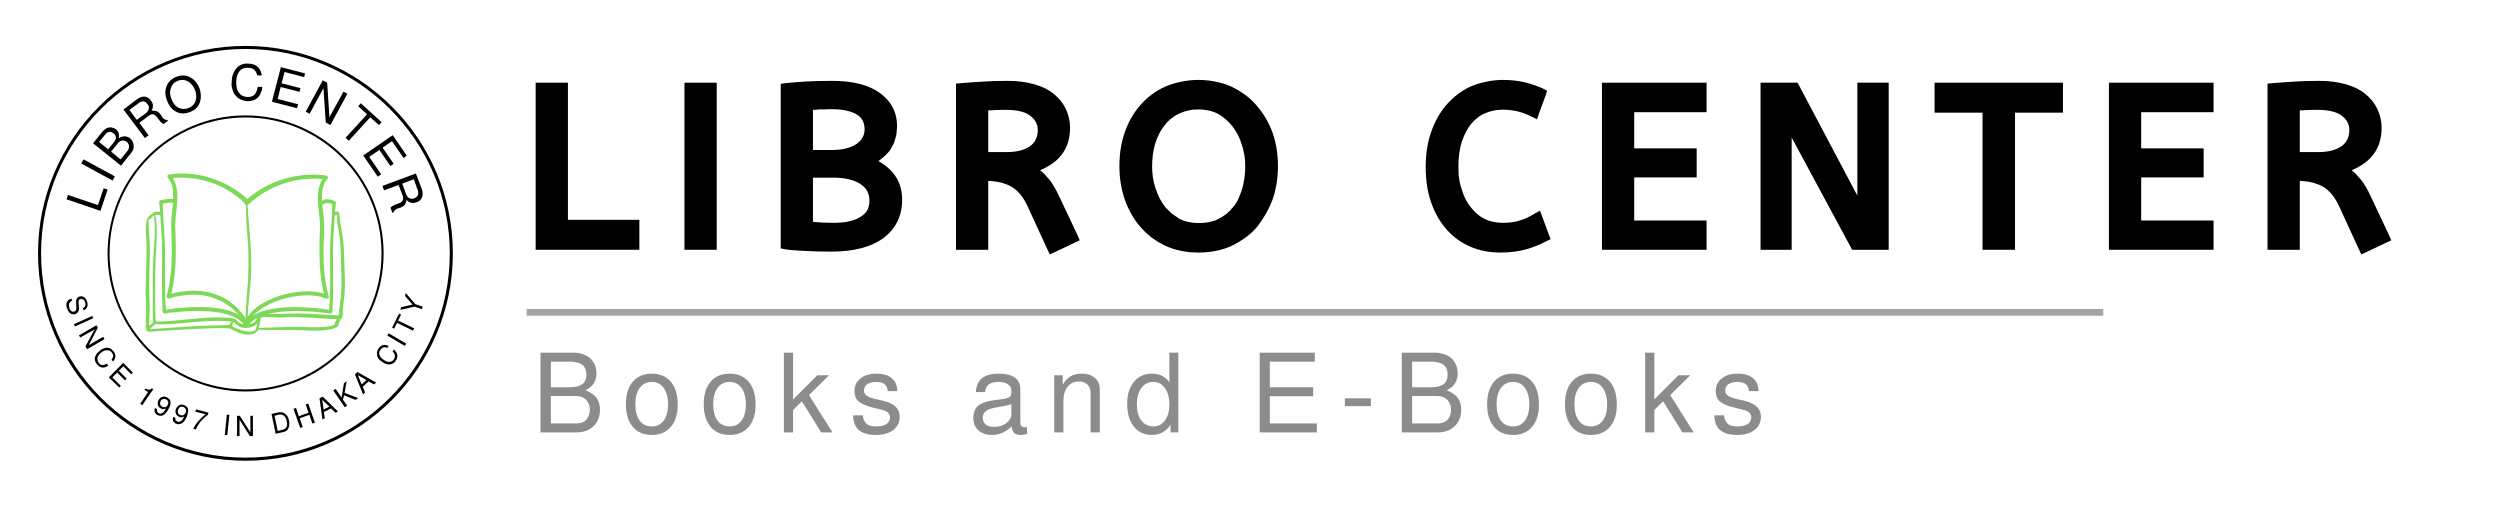 <svg xmlns="http://www.w3.org/2000/svg" xmlns:xlink="http://www.w3.org/1999/xlink" width="226" zoomAndPan="magnify" viewBox="0 0 169.5 36" height="48" preserveAspectRatio="xMidYMid meet" version="1.0"><defs><filter x="0%" y="0%" width="100%" height="100%" id="59a5904c70"><feColorMatrix values="0 0 0 0 1 0 0 0 0 1 0 0 0 0 1 0 0 0 1 0" color-interpolation-filters="sRGB"/></filter><g/><clipPath id="b468634215"><path d="M 2.578 3.113 L 30.703 3.113 L 30.703 31.238 L 2.578 31.238 Z M 2.578 3.113 " clip-rule="nonzero"/></clipPath><clipPath id="d7e63cdca4"><path d="M 7.293 7.824 L 26.008 7.824 L 26.008 26.543 L 7.293 26.543 Z M 7.293 7.824 " clip-rule="nonzero"/></clipPath><clipPath id="375060a3bc"><path d="M 10 13 L 17 13 L 17 22.652 L 10 22.652 Z M 10 13 " clip-rule="nonzero"/></clipPath><clipPath id="5dbb828f83"><path d="M 11 11.645 L 17 11.645 L 17 22 L 11 22 Z M 11 11.645 " clip-rule="nonzero"/></clipPath><clipPath id="e74fc6db8f"><path d="M 16 13 L 23 13 L 23 22.652 L 16 22.652 Z M 16 13 " clip-rule="nonzero"/></clipPath><clipPath id="eda26a8bab"><path d="M 16 11.645 L 23 11.645 L 23 22 L 16 22 Z M 16 11.645 " clip-rule="nonzero"/></clipPath><clipPath id="b120f2cee8"><path d="M 15 21 L 18 21 L 18 22.652 L 15 22.652 Z M 15 21 " clip-rule="nonzero"/></clipPath><clipPath id="0e8ab823f7"><path d="M 17 21 L 23.375 21 L 23.375 22 L 17 22 Z M 17 21 " clip-rule="nonzero"/></clipPath><clipPath id="8a5b50cb90"><path d="M 22 14 L 23.375 14 L 23.375 22 L 22 22 Z M 22 14 " clip-rule="nonzero"/></clipPath><clipPath id="ae297a52d6"><path d="M 9.863 14 L 11 14 L 11 22.652 L 9.863 22.652 Z M 9.863 14 " clip-rule="nonzero"/></clipPath><clipPath id="f711a5334b"><path d="M 9.863 21 L 16 21 L 16 22.652 L 9.863 22.652 Z M 9.863 21 " clip-rule="nonzero"/></clipPath><clipPath id="004ae3972f"><path d="M 15 22 L 18 22 L 18 22.652 L 15 22.652 Z M 15 22 " clip-rule="nonzero"/></clipPath><clipPath id="42169ea0f7"><path d="M 17 21 L 18 21 L 18 22.652 L 17 22.652 Z M 17 21 " clip-rule="nonzero"/></clipPath><clipPath id="663d1439b1"><path d="M 17 22 L 23 22 L 23 22.652 L 17 22.652 Z M 17 22 " clip-rule="nonzero"/></clipPath><clipPath id="2a950548cc"><path d="M 22 21 L 23.375 21 L 23.375 22.652 L 22 22.652 Z M 22 21 " clip-rule="nonzero"/></clipPath><mask id="8963abbb83"><g filter="url(#59a5904c70)"><rect x="-16.95" width="203.4" fill="#000000" y="-3.6" height="43.2" fill-opacity="0.45"/></g></mask><clipPath id="8a3905f7a8"><rect x="0" width="87" y="0" height="14"/></clipPath><mask id="1e3b1c7e40"><g filter="url(#59a5904c70)"><rect x="-16.95" width="203.4" fill="#000000" y="-3.6" height="43.2" fill-opacity="0.41"/></g></mask><clipPath id="d1f2f961ff"><path d="M 0.707 0.926 L 107.602 0.926 L 107.602 1.426 L 0.707 1.426 Z M 0.707 0.926 " clip-rule="nonzero"/></clipPath><clipPath id="382dfad11c"><rect x="0" width="108" y="0" height="2"/></clipPath></defs><g clip-path="url(#b468634215)"><path fill="#000000" d="M 16.641 31.238 C 8.887 31.238 2.578 24.926 2.578 17.176 C 2.578 9.422 8.887 3.113 16.641 3.113 C 24.391 3.113 30.703 9.422 30.703 17.176 C 30.703 24.926 24.391 31.238 16.641 31.238 Z M 16.641 3.32 C 9 3.32 2.785 9.535 2.785 17.176 C 2.785 24.816 9 31.027 16.641 31.027 C 24.281 31.027 30.496 24.816 30.496 17.176 C 30.496 9.535 24.281 3.32 16.641 3.32 Z M 16.641 3.32 " fill-opacity="1" fill-rule="nonzero"/></g><g clip-path="url(#d7e63cdca4)"><path fill="#000000" d="M 16.648 26.543 C 11.492 26.543 7.293 22.344 7.293 17.184 C 7.293 12.023 11.492 7.824 16.648 7.824 C 21.809 7.824 26.008 12.023 26.008 17.184 C 26.008 22.344 21.809 26.543 16.648 26.543 Z M 16.648 7.965 C 11.566 7.965 7.43 12.098 7.43 17.184 C 7.43 22.27 11.566 26.402 16.648 26.402 C 21.734 26.402 25.867 22.27 25.867 17.184 C 25.867 12.098 21.734 7.965 16.648 7.965 Z M 16.648 7.965 " fill-opacity="1" fill-rule="nonzero"/></g><g clip-path="url(#375060a3bc)"><path fill="#7ed957" d="M 11.906 13.52 C 11.562 13.441 11.223 13.504 10.883 13.578 C 10.832 13.59 10.785 13.645 10.789 13.699 C 10.797 13.863 10.832 14.02 10.844 14.18 C 10.863 14.504 10.883 14.832 10.902 15.156 C 10.918 15.418 10.93 15.68 10.957 15.941 C 10.984 16.211 10.98 16.488 10.984 16.762 C 10.988 17.039 10.988 17.316 10.988 17.598 C 10.984 18.777 10.953 19.957 11.027 21.137 C 11.031 21.223 11.098 21.266 11.18 21.254 C 11.195 21.25 11.211 21.246 11.23 21.246 C 11.238 21.242 11.246 21.242 11.254 21.242 C 11.293 21.238 11.23 21.246 11.258 21.242 C 11.297 21.234 11.332 21.23 11.371 21.227 C 11.398 21.223 11.34 21.23 11.367 21.227 C 11.375 21.227 11.383 21.223 11.391 21.223 C 11.41 21.223 11.426 21.219 11.445 21.215 C 11.484 21.211 11.527 21.207 11.57 21.199 C 11.668 21.188 11.766 21.18 11.863 21.168 C 12.406 21.113 12.953 21.082 13.5 21.086 C 14.105 21.09 14.719 21.137 15.309 21.289 C 15.57 21.359 15.812 21.445 16.047 21.578 C 16.25 21.695 16.426 21.844 16.547 22.035 C 16.555 22.047 16.559 22.059 16.566 22.07 C 16.652 22.215 16.883 22.082 16.797 21.938 C 16.523 21.473 16.027 21.215 15.531 21.062 C 14.941 20.883 14.316 20.832 13.703 20.82 C 12.848 20.805 11.973 20.867 11.129 21.02 C 11.125 21.02 11.121 21.02 11.113 21.023 C 11.164 21.059 11.215 21.098 11.266 21.137 C 11.156 20.039 11.188 18.934 11.191 17.832 C 11.191 17.277 11.188 16.723 11.164 16.168 C 11.152 15.879 11.121 15.586 11.105 15.293 C 11.082 14.945 11.062 14.598 11.043 14.25 C 11.035 14.066 11.055 13.883 11.043 13.699 C 11.012 13.742 10.98 13.781 10.949 13.824 C 11.258 13.758 11.562 13.723 11.875 13.738 C 12.004 13.746 12.031 13.547 11.906 13.52 " fill-opacity="1" fill-rule="nonzero"/></g><g clip-path="url(#5dbb828f83)"><path fill="#7ed957" d="M 16.793 21.875 C 16.754 21.762 16.727 21.684 16.66 21.582 C 16.594 21.477 16.523 21.379 16.445 21.281 C 16.281 21.07 16.098 20.879 15.898 20.703 C 15.402 20.27 14.805 19.973 14.164 19.82 C 13.242 19.605 12.285 19.715 11.387 19.977 C 11.441 20.031 11.496 20.086 11.551 20.141 C 11.855 19.074 11.926 17.953 11.922 16.848 C 11.922 16.32 11.891 15.793 11.883 15.266 C 11.879 14.863 11.941 14.461 11.984 14.062 C 12.059 13.309 12.094 12.48 11.57 11.867 C 11.539 11.945 11.508 12.02 11.477 12.094 C 12.434 11.969 13.414 12.07 14.328 12.383 C 15.195 12.676 15.984 13.176 16.641 13.812 C 16.789 13.957 17.016 13.73 16.867 13.586 C 16.195 12.93 15.371 12.445 14.484 12.133 C 13.57 11.809 12.551 11.68 11.59 11.816 C 11.539 11.82 11.492 11.828 11.441 11.836 C 11.332 11.848 11.324 11.988 11.383 12.055 C 11.637 12.348 11.719 12.742 11.738 13.121 C 11.762 13.547 11.711 13.973 11.664 14.391 C 11.645 14.594 11.621 14.797 11.609 14.996 C 11.598 15.207 11.605 15.414 11.613 15.621 C 11.633 16.176 11.652 16.73 11.645 17.281 C 11.633 18.223 11.551 19.164 11.293 20.07 C 11.266 20.168 11.359 20.262 11.457 20.234 C 12.301 19.988 13.207 19.891 14.07 20.082 C 14.688 20.219 15.266 20.512 15.75 20.922 C 15.938 21.082 16.113 21.262 16.273 21.453 C 16.344 21.543 16.406 21.621 16.469 21.711 C 16.535 21.801 16.594 21.863 16.668 21.949 C 16.719 22.004 16.82 21.945 16.793 21.875 " fill-opacity="1" fill-rule="nonzero"/></g><path fill="#7ed957" d="M 16.773 13.805 L 16.781 13.805 C 16.801 13.805 16.801 13.777 16.781 13.777 C 16.762 13.777 16.738 13.777 16.719 13.777 C 16.699 13.777 16.699 13.809 16.719 13.809 C 16.723 13.809 16.73 13.809 16.734 13.801 C 16.738 13.797 16.738 13.789 16.734 13.781 C 16.73 13.777 16.723 13.777 16.719 13.777 C 16.699 13.777 16.699 13.809 16.719 13.809 C 16.738 13.809 16.762 13.805 16.781 13.805 C 16.801 13.805 16.801 13.777 16.781 13.777 L 16.773 13.777 C 16.754 13.777 16.754 13.805 16.773 13.805 " fill-opacity="1" fill-rule="nonzero"/><g clip-path="url(#e74fc6db8f)"><path fill="#7ed957" d="M 21.723 13.902 C 21.859 13.895 21.957 13.84 22.074 13.781 C 22.043 13.797 22.086 13.777 22.09 13.777 C 22.105 13.773 22.121 13.77 22.133 13.766 C 22.109 13.77 22.16 13.766 22.164 13.766 C 22.188 13.766 22.207 13.766 22.23 13.77 C 22.359 13.777 22.492 13.828 22.613 13.867 C 22.582 13.828 22.551 13.785 22.52 13.746 C 22.512 13.902 22.531 14.062 22.523 14.223 C 22.508 14.547 22.492 14.871 22.469 15.195 C 22.453 15.453 22.438 15.715 22.414 15.977 C 22.387 16.246 22.387 16.523 22.383 16.797 C 22.375 17.074 22.375 17.352 22.375 17.633 C 22.375 18.801 22.418 19.977 22.301 21.141 C 22.348 21.105 22.398 21.066 22.449 21.027 C 21.688 20.891 20.906 20.832 20.133 20.824 C 19.512 20.816 18.883 20.848 18.273 20.977 C 17.754 21.086 17.211 21.273 16.832 21.66 C 16.754 21.742 16.684 21.836 16.621 21.938 C 16.535 22.082 16.762 22.215 16.852 22.07 C 16.965 21.879 17.129 21.734 17.324 21.617 C 17.551 21.477 17.781 21.395 18.043 21.32 C 18.625 21.156 19.234 21.109 19.836 21.094 C 20.402 21.082 20.965 21.109 21.527 21.16 C 21.723 21.176 21.914 21.195 22.109 21.223 C 22.125 21.223 22.145 21.227 22.16 21.227 C 22.168 21.227 22.195 21.23 22.16 21.227 C 22.176 21.23 22.191 21.23 22.207 21.234 C 22.238 21.238 22.266 21.242 22.297 21.242 C 22.316 21.246 22.336 21.25 22.355 21.25 C 22.32 21.246 22.348 21.25 22.371 21.254 C 22.375 21.254 22.379 21.254 22.387 21.258 C 22.465 21.266 22.527 21.227 22.535 21.141 C 22.605 20.039 22.586 18.938 22.578 17.832 C 22.574 17.277 22.574 16.723 22.598 16.168 C 22.609 15.883 22.637 15.598 22.656 15.312 C 22.676 14.965 22.699 14.621 22.719 14.273 C 22.73 14.094 22.766 13.926 22.777 13.746 C 22.781 13.688 22.734 13.641 22.684 13.621 C 22.477 13.551 22.23 13.461 22.012 13.531 C 21.891 13.566 21.801 13.656 21.691 13.684 C 21.57 13.715 21.594 13.914 21.723 13.902 " fill-opacity="1" fill-rule="nonzero"/></g><g clip-path="url(#eda26a8bab)"><path fill="#7ed957" d="M 16.785 21.934 C 16.816 21.883 16.863 21.832 16.891 21.781 C 16.918 21.719 16.957 21.66 16.996 21.605 C 17.078 21.492 17.168 21.387 17.266 21.289 C 17.496 21.066 17.77 20.891 18.055 20.738 C 18.695 20.383 19.422 20.164 20.148 20.074 C 20.785 19.992 21.496 19.984 22.098 20.246 C 22.199 20.289 22.332 20.219 22.293 20.094 C 21.984 19.035 21.926 17.926 21.934 16.824 C 21.941 16.309 21.98 15.789 21.977 15.273 C 21.977 14.871 21.914 14.469 21.871 14.07 C 21.809 13.434 21.746 12.637 22.203 12.125 C 22.285 12.031 22.223 11.914 22.109 11.898 C 20.195 11.645 18.172 12.234 16.73 13.535 C 16.688 13.57 16.648 13.609 16.609 13.645 C 16.457 13.789 16.688 14.016 16.836 13.875 C 18.234 12.543 20.199 11.918 22.109 12.164 C 22.078 12.086 22.047 12.012 22.016 11.938 C 21.445 12.59 21.527 13.496 21.613 14.297 C 21.656 14.691 21.707 15.082 21.691 15.477 C 21.672 16.023 21.656 16.574 21.656 17.125 C 21.664 18.148 21.75 19.18 22.039 20.168 C 22.102 20.117 22.168 20.066 22.234 20.016 C 21.594 19.738 20.875 19.711 20.191 19.793 C 19.441 19.879 18.703 20.098 18.027 20.441 C 17.695 20.613 17.383 20.828 17.113 21.086 C 16.996 21.203 16.891 21.332 16.801 21.469 C 16.758 21.531 16.727 21.602 16.691 21.668 C 16.66 21.73 16.656 21.824 16.648 21.895 C 16.637 21.973 16.754 21.996 16.785 21.934 " fill-opacity="1" fill-rule="nonzero"/></g><path fill="#7ed957" d="M 16.734 13.82 L 16.727 13.82 C 16.707 13.82 16.707 13.852 16.727 13.852 C 16.746 13.852 16.77 13.852 16.789 13.852 C 16.812 13.852 16.812 13.82 16.789 13.82 C 16.781 13.82 16.777 13.82 16.773 13.828 C 16.77 13.832 16.77 13.84 16.773 13.844 C 16.777 13.852 16.781 13.852 16.789 13.852 C 16.812 13.852 16.812 13.82 16.789 13.82 C 16.77 13.82 16.746 13.82 16.727 13.82 C 16.707 13.82 16.707 13.852 16.727 13.852 L 16.734 13.852 C 16.754 13.852 16.754 13.82 16.734 13.82 " fill-opacity="1" fill-rule="nonzero"/><path fill="#7ed957" d="M 16.695 13.703 C 16.621 14.863 16.82 16.02 16.844 17.18 C 16.852 17.762 16.848 18.344 16.82 18.922 C 16.801 19.309 16.766 19.695 16.734 20.082 C 16.711 20.414 16.684 20.746 16.668 21.082 C 16.652 21.344 16.629 21.613 16.648 21.879 C 16.656 21.984 16.824 21.984 16.812 21.879 C 16.781 21.562 16.805 21.234 16.824 20.918 C 16.852 20.547 16.883 20.172 16.926 19.801 C 17.051 18.77 17.059 17.734 16.996 16.695 C 16.934 15.695 16.836 14.699 16.766 13.703 C 16.762 13.656 16.699 13.656 16.695 13.703 " fill-opacity="1" fill-rule="nonzero"/><path fill="#7ed957" d="M 10.438 14.547 C 10.531 14.574 10.633 14.57 10.727 14.574 C 10.805 14.578 10.891 14.582 10.965 14.566 C 11.066 14.543 11.066 14.387 10.965 14.363 C 10.891 14.348 10.805 14.352 10.727 14.355 C 10.633 14.359 10.531 14.352 10.438 14.383 C 10.355 14.406 10.355 14.523 10.438 14.547 " fill-opacity="1" fill-rule="nonzero"/><path fill="#7ed957" d="M 22.684 14.605 C 22.746 14.609 22.801 14.578 22.836 14.531 C 22.812 14.562 22.789 14.574 22.75 14.582 C 22.758 14.578 22.766 14.582 22.773 14.582 C 22.832 14.582 22.879 14.594 22.93 14.559 C 23.004 14.516 23.004 14.414 22.93 14.367 C 22.867 14.328 22.754 14.34 22.684 14.371 C 22.664 14.379 22.648 14.402 22.637 14.422 C 22.66 14.387 22.648 14.402 22.641 14.414 C 22.633 14.422 22.621 14.43 22.613 14.438 C 22.555 14.504 22.598 14.598 22.684 14.605 " fill-opacity="1" fill-rule="nonzero"/><path fill="#7ed957" d="M 10.438 14.465 C 10.441 14.715 10.48 14.965 10.488 15.215 C 10.5 15.48 10.496 15.742 10.484 16.008 C 10.465 16.531 10.414 17.055 10.387 17.578 C 10.328 18.73 10.367 19.887 10.359 21.043 C 10.355 21.305 10.371 21.566 10.367 21.832 C 10.367 21.949 10.555 21.949 10.555 21.832 C 10.551 21.254 10.492 20.676 10.52 20.098 C 10.531 19.809 10.516 19.512 10.516 19.223 C 10.516 18.934 10.52 18.641 10.523 18.352 C 10.543 17.285 10.68 16.219 10.605 15.152 C 10.586 14.918 10.57 14.68 10.488 14.457 C 10.477 14.43 10.434 14.434 10.438 14.465 " fill-opacity="1" fill-rule="nonzero"/><path fill="#7ed957" d="M 10.441 21.957 C 10.891 22.016 11.344 21.988 11.797 21.957 C 12.27 21.926 12.738 21.875 13.211 21.832 C 13.672 21.793 14.133 21.758 14.594 21.754 C 14.824 21.75 15.051 21.758 15.277 21.773 C 15.395 21.781 15.512 21.789 15.633 21.805 C 15.746 21.816 15.855 21.844 15.973 21.812 C 16.047 21.793 16.051 21.695 15.992 21.656 C 15.902 21.594 15.801 21.586 15.695 21.57 C 15.578 21.559 15.461 21.547 15.344 21.535 C 15.113 21.52 14.887 21.516 14.66 21.516 C 14.188 21.52 13.715 21.559 13.246 21.602 C 12.773 21.645 12.301 21.695 11.828 21.738 C 11.367 21.781 10.902 21.793 10.441 21.824 C 10.355 21.832 10.359 21.945 10.441 21.957 " fill-opacity="1" fill-rule="nonzero"/><g clip-path="url(#b120f2cee8)"><path fill="#7ed957" d="M 15.812 21.688 C 15.801 21.777 15.898 21.883 15.957 21.941 C 16.039 22.016 16.125 22.086 16.223 22.141 C 16.426 22.25 16.668 22.25 16.891 22.215 C 17.094 22.184 17.285 22.09 17.438 21.957 C 17.562 21.848 17.719 21.574 17.586 21.426 C 17.543 21.379 17.473 21.398 17.441 21.441 C 17.398 21.508 17.422 21.594 17.391 21.664 C 17.359 21.73 17.312 21.781 17.258 21.828 C 17.137 21.93 16.953 21.965 16.805 21.988 C 16.633 22.016 16.449 22 16.293 21.918 C 16.215 21.875 16.145 21.816 16.078 21.758 C 16.02 21.707 15.91 21.637 15.832 21.66 C 15.82 21.664 15.812 21.676 15.812 21.688 " fill-opacity="1" fill-rule="nonzero"/></g><g clip-path="url(#0e8ab823f7)"><path fill="#7ed957" d="M 17.562 21.527 C 17.746 21.516 17.926 21.492 18.109 21.496 C 18.309 21.5 18.508 21.52 18.703 21.527 C 18.941 21.535 19.18 21.516 19.418 21.508 C 19.676 21.504 19.938 21.496 20.195 21.504 C 20.68 21.52 21.164 21.547 21.648 21.578 C 21.887 21.594 22.125 21.609 22.363 21.621 C 22.492 21.625 22.617 21.629 22.742 21.633 C 22.867 21.637 22.996 21.645 23.121 21.609 C 23.219 21.578 23.219 21.438 23.121 21.406 C 23.008 21.375 22.891 21.379 22.777 21.375 C 22.652 21.371 22.523 21.367 22.398 21.359 C 22.148 21.348 21.898 21.328 21.648 21.312 C 21.152 21.281 20.66 21.254 20.16 21.254 C 19.914 21.258 19.664 21.258 19.418 21.266 C 19.172 21.273 18.926 21.293 18.68 21.285 C 18.48 21.281 18.281 21.266 18.082 21.266 C 17.898 21.266 17.68 21.27 17.52 21.379 C 17.461 21.418 17.477 21.535 17.562 21.527 " fill-opacity="1" fill-rule="nonzero"/></g><g clip-path="url(#8a5b50cb90)"><path fill="#7ed957" d="M 22.883 14.43 C 22.828 14.691 22.863 14.984 22.898 15.25 C 22.934 15.527 22.984 15.801 23.023 16.074 C 23.105 16.641 23.109 17.219 23.121 17.789 C 23.133 18.359 23.168 18.934 23.152 19.504 C 23.145 19.789 23.121 20.07 23.078 20.348 C 23.059 20.484 23.047 20.621 23.031 20.762 C 23.016 20.887 22.996 21.016 22.992 21.145 C 22.988 21.215 22.98 21.285 22.977 21.359 C 22.973 21.402 22.969 21.445 22.98 21.488 C 22.984 21.5 22.988 21.508 22.992 21.52 C 23.008 21.57 22.988 21.547 22.992 21.508 C 22.984 21.637 23.184 21.637 23.191 21.508 L 23.191 21.504 C 23.184 21.527 23.172 21.551 23.164 21.574 C 23.254 21.48 23.23 21.285 23.238 21.164 C 23.246 20.918 23.273 20.66 23.309 20.41 C 23.391 19.848 23.402 19.285 23.375 18.715 C 23.348 18.141 23.348 17.566 23.32 16.992 C 23.305 16.711 23.285 16.426 23.25 16.145 C 23.211 15.867 23.16 15.598 23.109 15.324 C 23.086 15.18 23.066 15.035 23.043 14.895 C 23.023 14.738 23.02 14.582 22.996 14.43 C 22.988 14.367 22.895 14.371 22.883 14.43 " fill-opacity="1" fill-rule="nonzero"/></g><path fill="#7ed957" d="M 10.469 14.461 C 10.379 14.426 10.277 14.512 10.215 14.57 C 10.148 14.629 10.008 14.723 10.02 14.828 C 10.023 14.848 10.035 14.871 10.059 14.875 C 10.164 14.898 10.25 14.777 10.316 14.711 C 10.383 14.648 10.48 14.578 10.488 14.484 C 10.488 14.473 10.48 14.465 10.469 14.461 " fill-opacity="1" fill-rule="nonzero"/><g clip-path="url(#ae297a52d6)"><path fill="#7ed957" d="M 10.02 14.77 C 9.898 14.973 9.887 15.238 9.883 15.469 C 9.875 15.73 9.906 15.992 9.922 16.25 C 9.957 16.809 9.93 17.371 9.914 17.93 C 9.91 18.223 9.902 18.512 9.895 18.805 C 9.891 19.098 9.871 19.391 9.871 19.684 C 9.875 20.125 9.918 20.57 9.902 21.008 C 9.891 21.273 9.883 21.535 9.879 21.797 C 9.875 21.914 9.875 22.035 9.879 22.156 C 9.883 22.238 9.883 22.352 9.965 22.398 C 9.945 22.375 9.93 22.352 9.91 22.324 C 9.91 22.332 9.91 22.34 9.91 22.344 C 9.922 22.414 10 22.438 10.059 22.43 C 10.125 22.418 10.145 22.375 10.176 22.324 C 10.215 22.266 10.262 22.215 10.309 22.164 C 10.398 22.066 10.516 21.988 10.609 21.891 C 10.688 21.812 10.566 21.691 10.488 21.77 C 10.324 21.938 10.133 22.066 9.965 22.23 C 10.004 22.219 10.043 22.211 10.078 22.199 C 10.074 22.199 10.066 22.199 10.059 22.199 C 10.086 22.246 10.113 22.297 10.141 22.344 C 10.148 22.293 10.152 22.246 10.113 22.207 C 10.121 22.215 10.141 22.266 10.133 22.23 C 10.125 22.191 10.133 22.246 10.129 22.207 C 10.125 22.184 10.125 22.156 10.125 22.129 C 10.117 21.996 10.117 21.859 10.121 21.723 C 10.125 21.457 10.141 21.195 10.148 20.93 C 10.156 20.715 10.137 20.5 10.129 20.285 C 10.121 19.988 10.121 19.695 10.117 19.402 C 10.113 18.816 10.145 18.234 10.152 17.648 C 10.16 17.152 10.176 16.652 10.133 16.16 C 10.113 15.93 10.098 15.699 10.082 15.469 C 10.066 15.242 10.09 15.016 10.082 14.785 C 10.082 14.754 10.035 14.738 10.02 14.77 " fill-opacity="1" fill-rule="nonzero"/></g><g clip-path="url(#f711a5334b)"><path fill="#7ed957" d="M 10.004 22.473 C 10.234 22.496 10.477 22.469 10.707 22.453 C 10.941 22.438 11.18 22.422 11.414 22.406 C 11.883 22.375 12.355 22.348 12.824 22.32 C 13.297 22.297 13.766 22.277 14.238 22.262 C 14.707 22.25 15.176 22.23 15.645 22.273 C 15.723 22.277 15.781 22.191 15.762 22.121 C 15.727 22.016 15.77 21.949 15.828 21.863 C 15.863 21.809 15.797 21.742 15.742 21.777 C 15.621 21.855 15.535 22.004 15.523 22.152 C 15.566 22.113 15.605 22.074 15.645 22.031 C 15.176 22.062 14.707 22.059 14.238 22.074 C 13.766 22.086 13.297 22.109 12.824 22.137 C 12.355 22.164 11.883 22.199 11.414 22.23 C 11.18 22.246 10.941 22.266 10.707 22.281 C 10.473 22.297 10.219 22.301 9.988 22.355 C 9.918 22.371 9.941 22.469 10.004 22.473 " fill-opacity="1" fill-rule="nonzero"/></g><g clip-path="url(#004ae3972f)"><path fill="#7ed957" d="M 15.574 22.199 C 15.652 22.328 15.832 22.402 15.965 22.465 C 16.141 22.547 16.328 22.609 16.52 22.652 C 16.703 22.695 16.898 22.703 17.082 22.664 C 17.234 22.629 17.41 22.52 17.492 22.391 C 17.535 22.32 17.438 22.246 17.379 22.301 C 17.328 22.355 17.281 22.398 17.215 22.434 C 17.156 22.465 17.066 22.469 17 22.477 C 16.836 22.492 16.668 22.461 16.512 22.426 C 16.344 22.387 16.184 22.328 16.023 22.266 C 15.895 22.215 15.762 22.125 15.625 22.113 C 15.578 22.109 15.551 22.168 15.574 22.199 " fill-opacity="1" fill-rule="nonzero"/></g><g clip-path="url(#42169ea0f7)"><path fill="#7ed957" d="M 17.551 21.492 C 17.531 21.551 17.527 21.613 17.516 21.672 C 17.504 21.746 17.48 21.816 17.461 21.887 C 17.422 22.031 17.375 22.172 17.348 22.32 C 17.336 22.367 17.359 22.422 17.41 22.434 C 17.418 22.434 17.426 22.434 17.434 22.434 C 17.473 22.438 17.52 22.406 17.523 22.367 C 17.551 22.223 17.59 22.078 17.621 21.93 C 17.652 21.801 17.703 21.625 17.656 21.492 C 17.641 21.441 17.57 21.445 17.551 21.492 " fill-opacity="1" fill-rule="nonzero"/></g><g clip-path="url(#663d1439b1)"><path fill="#7ed957" d="M 17.484 22.328 C 17.719 22.375 17.965 22.367 18.203 22.367 C 18.461 22.371 18.719 22.371 18.98 22.375 C 19.461 22.379 19.941 22.375 20.422 22.391 C 20.84 22.402 21.262 22.434 21.684 22.414 C 21.891 22.402 22.102 22.383 22.305 22.344 C 22.477 22.312 22.719 22.281 22.836 22.141 C 22.875 22.094 22.848 22.031 22.789 22.023 C 22.699 22.016 22.621 22.043 22.539 22.066 C 22.441 22.094 22.344 22.113 22.246 22.129 C 22.043 22.168 21.832 22.176 21.625 22.184 C 21.215 22.195 20.805 22.176 20.395 22.164 C 19.922 22.152 19.449 22.172 18.98 22.188 C 18.73 22.195 18.484 22.203 18.238 22.211 C 17.988 22.215 17.73 22.211 17.484 22.258 C 17.449 22.266 17.449 22.324 17.484 22.328 " fill-opacity="1" fill-rule="nonzero"/></g><g clip-path="url(#2a950548cc)"><path fill="#7ed957" d="M 23.074 21.445 C 22.848 21.48 22.707 21.836 22.672 22.031 C 22.66 22.086 22.68 22.145 22.73 22.176 C 22.785 22.207 22.879 22.191 22.906 22.129 C 22.953 22.023 22.977 21.91 23.016 21.801 C 23.055 21.707 23.121 21.625 23.156 21.523 C 23.172 21.473 23.121 21.438 23.074 21.445 " fill-opacity="1" fill-rule="nonzero"/></g><g fill="#000000" fill-opacity="1"><g transform="translate(6.717, 14.546)"><g><path d="M -2.109 -1.328 L -0.078 -0.641 L 0.312 -1.781 L 0.578 -1.688 L 0.094 -0.25 L -2.203 -1.031 Z M -2.109 -1.328 "/></g></g></g><g fill="#000000" fill-opacity="1"><g transform="translate(7.478, 12.524)"><g><path d="M -1.812 -1.719 L 0.312 -0.562 L 0.156 -0.281 L -1.969 -1.438 Z M -1.812 -1.719 "/></g></g></g><g fill="#000000" fill-opacity="1"><g transform="translate(8.031, 11.435)"><g><path d="M 0.781 -2.062 C 0.938 -1.926 1.02 -1.766 1.031 -1.578 C 1.051 -1.398 0.992 -1.227 0.859 -1.062 L 0.172 -0.203 L -1.719 -1.719 L -1.109 -2.484 C -1.035 -2.566 -0.961 -2.633 -0.891 -2.688 C -0.816 -2.738 -0.75 -2.77 -0.688 -2.781 C -0.625 -2.801 -0.555 -2.805 -0.484 -2.797 C -0.422 -2.785 -0.363 -2.77 -0.312 -2.75 C -0.258 -2.727 -0.211 -2.703 -0.172 -2.672 C 0.016 -2.516 0.078 -2.312 0.016 -2.062 C 0.172 -2.156 0.305 -2.195 0.422 -2.188 C 0.547 -2.188 0.664 -2.145 0.781 -2.062 Z M -0.328 -2.391 C -0.379 -2.43 -0.438 -2.461 -0.5 -2.484 C -0.562 -2.504 -0.617 -2.504 -0.672 -2.484 C -0.723 -2.461 -0.77 -2.438 -0.812 -2.406 C -0.852 -2.375 -0.895 -2.328 -0.938 -2.266 L -1.312 -1.812 L -0.703 -1.312 L -0.328 -1.766 C -0.223 -1.891 -0.172 -2.004 -0.172 -2.109 C -0.172 -2.211 -0.223 -2.305 -0.328 -2.391 Z M 0.609 -1.203 C 0.66 -1.266 0.691 -1.328 0.703 -1.391 C 0.723 -1.453 0.727 -1.508 0.719 -1.562 C 0.707 -1.613 0.688 -1.66 0.656 -1.703 C 0.633 -1.742 0.609 -1.781 0.578 -1.812 C 0.473 -1.883 0.367 -1.914 0.266 -1.906 C 0.16 -1.895 0.062 -1.836 -0.031 -1.734 L -0.5 -1.156 L 0.141 -0.625 Z M 0.609 -1.203 "/></g></g></g><g fill="#000000" fill-opacity="1"><g transform="translate(9.573, 9.548)"><g><path d="M 0.703 -2.047 C 0.785 -2.047 0.863 -2.039 0.938 -2.031 C 1.008 -2.02 1.07 -2 1.125 -1.969 C 1.176 -1.938 1.223 -1.895 1.266 -1.844 C 1.305 -1.801 1.344 -1.75 1.375 -1.688 C 1.406 -1.633 1.438 -1.586 1.469 -1.547 C 1.508 -1.516 1.551 -1.484 1.594 -1.453 C 1.645 -1.422 1.703 -1.41 1.766 -1.422 L 1.812 -1.359 L 1.516 -1.141 C 1.41 -1.191 1.312 -1.281 1.219 -1.406 L 1.094 -1.578 C 1 -1.703 0.906 -1.773 0.812 -1.797 C 0.719 -1.816 0.617 -1.785 0.516 -1.703 L -0.125 -1.219 L 0.5 -0.375 L 0.25 -0.188 L -1.203 -2.125 L -0.312 -2.797 C -0.125 -2.941 0.051 -3.008 0.219 -3 C 0.383 -2.988 0.531 -2.898 0.656 -2.734 C 0.75 -2.617 0.797 -2.504 0.797 -2.391 C 0.797 -2.273 0.766 -2.16 0.703 -2.047 Z M 0.422 -2.5 C 0.367 -2.562 0.316 -2.609 0.266 -2.641 C 0.211 -2.672 0.16 -2.68 0.109 -2.672 C 0.055 -2.672 0.004 -2.66 -0.047 -2.641 C -0.098 -2.617 -0.148 -2.582 -0.203 -2.531 L -0.797 -2.094 L -0.297 -1.422 L 0.297 -1.859 C 0.422 -1.961 0.492 -2.066 0.516 -2.172 C 0.547 -2.273 0.516 -2.383 0.422 -2.5 Z M 0.422 -2.5 "/></g></g></g><g fill="#000000" fill-opacity="1"><g transform="translate(11.661, 7.994)"><g><path d="M 1.859 -2.016 C 1.922 -1.848 1.953 -1.68 1.953 -1.516 C 1.961 -1.359 1.941 -1.207 1.891 -1.062 C 1.848 -0.926 1.77 -0.797 1.656 -0.672 C 1.539 -0.555 1.398 -0.469 1.234 -0.406 C 0.898 -0.27 0.586 -0.27 0.297 -0.406 C 0.016 -0.551 -0.191 -0.801 -0.328 -1.156 C -0.473 -1.508 -0.488 -1.832 -0.375 -2.125 C -0.27 -2.426 -0.051 -2.645 0.281 -2.781 C 0.613 -2.914 0.922 -2.91 1.203 -2.766 C 1.492 -2.629 1.711 -2.379 1.859 -2.016 Z M 0.391 -2.516 C 0.148 -2.422 -0.004 -2.254 -0.078 -2.016 C -0.16 -1.785 -0.145 -1.535 -0.031 -1.266 C 0.07 -0.992 0.227 -0.801 0.438 -0.688 C 0.656 -0.582 0.883 -0.578 1.125 -0.672 C 1.363 -0.766 1.52 -0.922 1.594 -1.141 C 1.676 -1.367 1.664 -1.617 1.562 -1.891 C 1.445 -2.172 1.281 -2.367 1.062 -2.484 C 0.852 -2.598 0.629 -2.609 0.391 -2.516 Z M 0.391 -2.516 "/></g></g></g><g fill="#000000" fill-opacity="1"><g transform="translate(14.351, 7.03)"><g/></g></g><g fill="#000000" fill-opacity="1"><g transform="translate(15.535, 6.766)"><g><path d="M 0.172 -1.188 C 0.172 -1.258 0.176 -1.332 0.188 -1.406 C 0.195 -1.488 0.211 -1.57 0.234 -1.656 C 0.266 -1.738 0.297 -1.816 0.328 -1.891 C 0.367 -1.973 0.414 -2.047 0.469 -2.109 C 0.531 -2.18 0.598 -2.242 0.672 -2.297 C 0.742 -2.348 0.832 -2.391 0.938 -2.422 C 1.039 -2.453 1.156 -2.461 1.281 -2.453 C 1.812 -2.453 2.125 -2.188 2.219 -1.656 L 1.906 -1.656 C 1.863 -1.832 1.789 -1.961 1.688 -2.047 C 1.582 -2.129 1.438 -2.172 1.25 -2.172 C 1.008 -2.18 0.82 -2.098 0.688 -1.922 C 0.551 -1.742 0.484 -1.5 0.484 -1.188 C 0.473 -0.883 0.535 -0.645 0.672 -0.469 C 0.816 -0.289 1.008 -0.195 1.25 -0.188 C 1.457 -0.188 1.613 -0.238 1.719 -0.344 C 1.82 -0.457 1.895 -0.633 1.938 -0.875 L 2.25 -0.875 C 2.176 -0.227 1.844 0.094 1.25 0.094 C 1.113 0.082 0.988 0.055 0.875 0.016 C 0.758 -0.023 0.66 -0.078 0.578 -0.141 C 0.504 -0.211 0.438 -0.285 0.375 -0.359 C 0.32 -0.441 0.281 -0.531 0.25 -0.625 C 0.219 -0.727 0.191 -0.82 0.172 -0.906 C 0.16 -1 0.16 -1.094 0.172 -1.188 Z M 0.172 -1.188 "/></g></g></g><g fill="#000000" fill-opacity="1"><g transform="translate(18.153, 6.821)"><g><path d="M 0.875 -0.922 L 0.672 -0.109 L 2.062 0.25 L 1.984 0.516 L 0.281 0.078 L 0.891 -2.266 L 2.531 -1.844 L 2.469 -1.594 L 1.141 -1.938 L 0.938 -1.172 L 2.219 -0.844 L 2.156 -0.594 Z M 0.875 -0.922 "/></g></g></g><g fill="#000000" fill-opacity="1"><g transform="translate(20.508, 7.447)"><g><path d="M 3.047 -1.094 L 1.891 1.031 L 1.578 0.859 L 1.422 -1.469 L 0.484 0.266 L 0.219 0.125 L 1.375 -2 L 1.672 -1.844 L 1.828 0.5 L 2.781 -1.234 Z M 3.047 -1.094 "/></g></g></g><g fill="#000000" fill-opacity="1"><g transform="translate(22.789, 8.749)"><g><path d="M 2.312 -0.797 L 0.859 0.797 L 0.641 0.594 L 2.094 -1 L 1.5 -1.547 L 1.672 -1.75 L 3.078 -0.469 L 2.906 -0.266 Z M 2.312 -0.797 "/></g></g></g><g fill="#000000" fill-opacity="1"><g transform="translate(24.455, 10.29)"><g><path d="M 1.266 -0.125 L 0.578 0.344 L 1.391 1.531 L 1.156 1.688 L 0.172 0.25 L 2.172 -1.125 L 3.125 0.266 L 2.906 0.422 L 2.125 -0.719 L 1.484 -0.281 L 2.234 0.812 L 2.016 0.969 Z M 1.266 -0.125 "/></g></g></g><g fill="#000000" fill-opacity="1"><g transform="translate(25.821, 12.308)"><g><path d="M 1.75 1.25 C 1.727 1.344 1.703 1.422 1.672 1.484 C 1.648 1.555 1.613 1.609 1.562 1.641 C 1.52 1.68 1.469 1.711 1.406 1.734 C 1.352 1.766 1.297 1.785 1.234 1.797 C 1.172 1.816 1.113 1.836 1.062 1.859 C 1.02 1.891 0.977 1.922 0.938 1.953 C 0.906 1.984 0.879 2.031 0.859 2.094 L 0.781 2.125 L 0.656 1.766 C 0.727 1.691 0.836 1.625 0.984 1.562 L 1.203 1.484 C 1.348 1.43 1.441 1.363 1.484 1.281 C 1.523 1.207 1.523 1.102 1.484 0.969 L 1.203 0.234 L 0.219 0.594 L 0.109 0.297 L 2.375 -0.547 L 2.766 0.484 C 2.848 0.711 2.859 0.906 2.797 1.062 C 2.742 1.227 2.617 1.344 2.422 1.406 C 2.285 1.457 2.164 1.469 2.062 1.438 C 1.957 1.414 1.852 1.352 1.75 1.25 Z M 2.266 1.141 C 2.348 1.109 2.41 1.066 2.453 1.016 C 2.492 0.973 2.52 0.926 2.531 0.875 C 2.539 0.82 2.539 0.766 2.531 0.703 C 2.531 0.648 2.516 0.594 2.484 0.531 L 2.234 -0.156 L 1.453 0.141 L 1.703 0.828 C 1.766 0.984 1.836 1.082 1.922 1.125 C 2.016 1.176 2.129 1.18 2.266 1.141 Z M 2.266 1.141 "/></g></g></g><g fill="#000000" fill-opacity="1"><g transform="translate(4.393, 20.297)"><g><path d="M 0.312 0.578 C 0.32 0.629 0.336 0.672 0.359 0.703 C 0.391 0.742 0.414 0.77 0.438 0.781 C 0.457 0.801 0.484 0.816 0.516 0.828 C 0.547 0.836 0.57 0.836 0.594 0.828 C 0.613 0.828 0.633 0.828 0.656 0.828 C 0.707 0.805 0.742 0.77 0.766 0.719 C 0.785 0.676 0.789 0.609 0.781 0.516 L 0.766 0.172 C 0.754 -0.016 0.828 -0.133 0.984 -0.188 C 1.098 -0.227 1.203 -0.219 1.297 -0.156 C 1.391 -0.094 1.461 0.008 1.516 0.156 C 1.555 0.301 1.555 0.422 1.516 0.516 C 1.473 0.617 1.395 0.695 1.281 0.75 L 1.219 0.594 C 1.289 0.57 1.344 0.523 1.375 0.453 C 1.414 0.379 1.414 0.289 1.375 0.188 C 1.344 0.094 1.297 0.031 1.234 0 C 1.172 -0.031 1.113 -0.035 1.062 -0.016 C 1.008 -0.004 0.973 0.02 0.953 0.062 C 0.93 0.102 0.926 0.164 0.938 0.25 L 0.969 0.609 C 0.969 0.703 0.945 0.781 0.906 0.844 C 0.863 0.914 0.805 0.961 0.734 0.984 C 0.691 1.004 0.648 1.016 0.609 1.016 C 0.578 1.016 0.535 1.008 0.484 1 C 0.441 0.988 0.398 0.969 0.359 0.938 C 0.328 0.914 0.289 0.875 0.25 0.812 C 0.207 0.758 0.176 0.691 0.156 0.609 C 0.133 0.555 0.117 0.504 0.109 0.453 C 0.109 0.41 0.109 0.363 0.109 0.312 C 0.117 0.258 0.133 0.207 0.156 0.156 C 0.176 0.113 0.211 0.07 0.266 0.031 C 0.316 0 0.379 -0.023 0.453 -0.047 L 0.5 0.094 L 0.484 0.094 C 0.453 0.102 0.422 0.125 0.391 0.156 C 0.359 0.188 0.332 0.219 0.312 0.25 C 0.289 0.289 0.281 0.336 0.281 0.391 C 0.281 0.441 0.289 0.504 0.312 0.578 Z M 0.312 0.578 "/></g></g></g><g fill="#000000" fill-opacity="1"><g transform="translate(4.932, 21.808)"><g><path d="M 1.391 -0.234 L 0.141 0.328 L 0.078 0.172 L 1.328 -0.391 Z M 1.391 -0.234 "/></g></g></g><g fill="#000000" fill-opacity="1"><g transform="translate(5.289, 22.616)"><g><path d="M 1.797 0.375 L 0.609 1.062 L 0.5 0.875 L 1.125 -0.281 L 0.156 0.266 L 0.062 0.125 L 1.25 -0.562 L 1.344 -0.406 L 0.734 0.781 L 1.703 0.219 Z M 1.797 0.375 "/></g></g></g><g fill="#000000" fill-opacity="1"><g transform="translate(6.175, 24.108)"><g><path d="M 0.594 -0.328 C 0.625 -0.359 0.656 -0.383 0.688 -0.406 C 0.727 -0.426 0.77 -0.445 0.812 -0.469 C 0.863 -0.488 0.91 -0.504 0.953 -0.516 C 1.004 -0.535 1.051 -0.539 1.094 -0.531 C 1.145 -0.52 1.195 -0.508 1.25 -0.5 C 1.301 -0.488 1.348 -0.461 1.391 -0.422 C 1.441 -0.379 1.488 -0.332 1.531 -0.281 C 1.707 -0.039 1.691 0.188 1.484 0.406 L 1.391 0.266 C 1.453 0.18 1.488 0.102 1.5 0.031 C 1.508 -0.031 1.477 -0.109 1.406 -0.203 C 1.332 -0.305 1.227 -0.359 1.094 -0.359 C 0.957 -0.367 0.82 -0.316 0.688 -0.203 C 0.551 -0.098 0.469 0.016 0.438 0.141 C 0.414 0.266 0.445 0.383 0.531 0.5 C 0.594 0.582 0.664 0.629 0.75 0.641 C 0.844 0.648 0.945 0.617 1.062 0.547 L 1.172 0.688 C 0.859 0.883 0.602 0.852 0.406 0.594 C 0.352 0.531 0.312 0.461 0.281 0.391 C 0.258 0.328 0.25 0.266 0.25 0.203 C 0.258 0.141 0.273 0.082 0.297 0.031 C 0.316 -0.008 0.336 -0.051 0.359 -0.094 C 0.391 -0.145 0.426 -0.188 0.469 -0.219 C 0.508 -0.258 0.551 -0.297 0.594 -0.328 Z M 0.594 -0.328 "/></g></g></g><g fill="#000000" fill-opacity="1"><g transform="translate(7.256, 25.461)"><g><path d="M 0.688 -0.203 L 0.359 0.125 L 0.938 0.703 L 0.828 0.812 L 0.125 0.125 L 1.094 -0.859 L 1.75 -0.203 L 1.641 -0.078 L 1.109 -0.625 L 0.797 -0.328 L 1.328 0.203 L 1.219 0.328 Z M 0.688 -0.203 "/></g></g></g><g fill="#000000" fill-opacity="1"><g transform="translate(8.421, 26.564)"><g/></g></g><g fill="#000000" fill-opacity="1"><g transform="translate(9.101, 27.111)"><g><path d="M 0.938 -0.531 L 0.688 -0.688 L 0.75 -0.766 C 0.801 -0.742 0.836 -0.727 0.859 -0.719 C 0.879 -0.719 0.898 -0.711 0.922 -0.703 C 0.953 -0.691 0.977 -0.688 1 -0.688 C 1.02 -0.688 1.039 -0.691 1.062 -0.703 C 1.082 -0.711 1.102 -0.723 1.125 -0.734 C 1.145 -0.754 1.172 -0.77 1.203 -0.781 L 1.297 -0.734 L 0.547 0.359 L 0.406 0.266 Z M 0.938 -0.531 "/></g></g></g><g fill="#000000" fill-opacity="1"><g transform="translate(10.279, 27.881)"><g><path d="M 1.156 -0.172 C 1.102 -0.055 1.047 0.031 0.984 0.094 C 0.93 0.164 0.875 0.219 0.812 0.25 C 0.758 0.289 0.707 0.312 0.656 0.312 C 0.602 0.312 0.555 0.305 0.516 0.297 C 0.484 0.297 0.445 0.285 0.406 0.266 C 0.32 0.223 0.258 0.156 0.219 0.062 C 0.188 -0.02 0.188 -0.113 0.219 -0.219 L 0.375 -0.141 C 0.352 -0.086 0.352 -0.035 0.375 0.016 C 0.395 0.066 0.426 0.102 0.469 0.125 C 0.551 0.176 0.633 0.176 0.719 0.125 C 0.812 0.07 0.895 -0.031 0.969 -0.188 C 0.914 -0.156 0.859 -0.141 0.797 -0.141 C 0.742 -0.141 0.688 -0.156 0.625 -0.188 C 0.52 -0.238 0.453 -0.316 0.422 -0.422 C 0.398 -0.535 0.414 -0.645 0.469 -0.75 C 0.531 -0.863 0.613 -0.938 0.719 -0.969 C 0.832 -1.008 0.941 -1 1.047 -0.938 C 1.117 -0.895 1.176 -0.848 1.219 -0.797 C 1.258 -0.742 1.281 -0.68 1.281 -0.609 C 1.289 -0.547 1.285 -0.477 1.266 -0.406 C 1.242 -0.332 1.207 -0.254 1.156 -0.172 Z M 1.125 -0.641 C 1.102 -0.711 1.055 -0.766 0.984 -0.797 C 0.922 -0.836 0.852 -0.848 0.781 -0.828 C 0.707 -0.805 0.648 -0.758 0.609 -0.688 C 0.578 -0.602 0.566 -0.531 0.578 -0.469 C 0.598 -0.406 0.645 -0.352 0.719 -0.312 C 0.789 -0.27 0.863 -0.258 0.938 -0.281 C 1.008 -0.301 1.062 -0.352 1.094 -0.438 C 1.133 -0.508 1.145 -0.578 1.125 -0.641 Z M 1.125 -0.641 "/></g></g></g><g fill="#000000" fill-opacity="1"><g transform="translate(11.535, 28.515)"><g><path d="M 1.141 -0.297 C 1.098 -0.18 1.047 -0.082 0.984 0 C 0.93 0.07 0.883 0.125 0.844 0.156 C 0.801 0.188 0.75 0.207 0.688 0.219 C 0.633 0.238 0.586 0.25 0.547 0.25 C 0.516 0.25 0.473 0.238 0.422 0.219 C 0.336 0.188 0.27 0.129 0.219 0.047 C 0.176 -0.035 0.172 -0.133 0.203 -0.25 L 0.359 -0.188 C 0.348 -0.113 0.352 -0.055 0.375 -0.016 C 0.406 0.016 0.445 0.039 0.5 0.062 C 0.582 0.102 0.66 0.094 0.734 0.031 C 0.816 -0.02 0.891 -0.125 0.953 -0.281 C 0.891 -0.25 0.832 -0.227 0.781 -0.219 C 0.727 -0.219 0.676 -0.227 0.625 -0.25 C 0.508 -0.289 0.43 -0.363 0.391 -0.469 C 0.348 -0.57 0.348 -0.676 0.391 -0.781 C 0.441 -0.906 0.52 -0.992 0.625 -1.047 C 0.727 -1.098 0.836 -1.098 0.953 -1.047 C 1.023 -1.016 1.082 -0.977 1.125 -0.938 C 1.176 -0.895 1.207 -0.836 1.219 -0.766 C 1.227 -0.691 1.223 -0.613 1.203 -0.531 C 1.191 -0.457 1.172 -0.379 1.141 -0.297 Z M 1.062 -0.766 C 1.031 -0.836 0.977 -0.891 0.906 -0.922 C 0.832 -0.953 0.758 -0.953 0.688 -0.922 C 0.625 -0.891 0.578 -0.832 0.547 -0.75 C 0.516 -0.676 0.508 -0.602 0.531 -0.531 C 0.551 -0.457 0.602 -0.406 0.688 -0.375 C 0.758 -0.344 0.832 -0.344 0.906 -0.375 C 0.977 -0.414 1.031 -0.473 1.062 -0.547 C 1.094 -0.629 1.094 -0.703 1.062 -0.766 Z M 1.062 -0.766 "/></g></g></g><g fill="#000000" fill-opacity="1"><g transform="translate(12.853, 29.006)"><g><path d="M 1.281 -1.031 L 1.25 -0.891 C 1.051 -0.742 0.883 -0.586 0.75 -0.422 C 0.613 -0.254 0.504 -0.078 0.422 0.109 L 0.25 0.062 C 0.344 -0.133 0.453 -0.301 0.578 -0.438 C 0.703 -0.582 0.867 -0.742 1.078 -0.922 L 0.391 -1.094 L 0.438 -1.25 Z M 1.281 -1.031 "/></g></g></g><g fill="#000000" fill-opacity="1"><g transform="translate(14.204, 29.337)"><g/></g></g><g fill="#000000" fill-opacity="1"><g transform="translate(15.052, 29.471)"><g><path d="M 0.5 -1.344 L 0.359 0.031 L 0.188 0.016 L 0.328 -1.359 Z M 0.5 -1.344 "/></g></g></g><g fill="#000000" fill-opacity="1"><g transform="translate(15.929, 29.565)"><g><path d="M 1.219 -1.375 L 1.219 0 L 1.016 0 L 0.312 -1.109 L 0.312 0 L 0.141 0 L 0.141 -1.375 L 0.328 -1.375 L 1.047 -0.25 L 1.047 -1.375 Z M 1.219 -1.375 "/></g></g></g><g fill="#000000" fill-opacity="1"><g transform="translate(17.639, 29.526)"><g/></g></g><g fill="#000000" fill-opacity="1"><g transform="translate(18.518, 29.439)"><g><path d="M 0.172 -0.031 L -0.109 -1.375 L 0.391 -1.484 C 0.566 -1.516 0.711 -1.477 0.828 -1.375 C 0.953 -1.281 1.035 -1.129 1.078 -0.922 C 1.117 -0.711 1.102 -0.535 1.031 -0.391 C 0.969 -0.254 0.848 -0.172 0.672 -0.141 Z M 0.312 -0.219 L 0.609 -0.297 C 0.742 -0.316 0.836 -0.375 0.891 -0.469 C 0.953 -0.57 0.961 -0.711 0.922 -0.891 C 0.891 -1.055 0.828 -1.176 0.734 -1.25 C 0.641 -1.32 0.523 -1.348 0.391 -1.328 L 0.094 -1.25 Z M 0.312 -0.219 "/></g></g></g><g fill="#000000" fill-opacity="1"><g transform="translate(20.211, 29.062)"><g><path d="M 0.766 -0.938 L 0.109 -0.703 L 0.312 -0.109 L 0.141 -0.047 L -0.312 -1.344 L -0.141 -1.406 L 0.047 -0.844 L 0.703 -1.078 L 0.516 -1.641 L 0.688 -1.703 L 1.141 -0.406 L 0.969 -0.344 Z M 0.766 -0.938 "/></g></g></g><g fill="#000000" fill-opacity="1"><g transform="translate(21.833, 28.456)"><g><path d="M 0.609 -0.766 L 0.125 -0.516 L 0.188 -0.094 L 0.031 -0.016 L -0.172 -1.453 L 0.047 -1.562 L 1.078 -0.562 L 0.922 -0.469 Z M 0.5 -0.891 L 0.016 -1.344 L 0.109 -0.688 Z M 0.5 -0.891 "/></g></g></g><g fill="#000000" fill-opacity="1"><g transform="translate(23.269, 27.692)"><g><path d="M -0.016 -0.594 L 0.266 -0.188 L 0.109 -0.078 L -0.672 -1.219 L -0.516 -1.328 L -0.109 -0.734 L 0.047 -1.703 L 0.234 -1.844 L 0.094 -1.047 L 1.016 -0.703 L 0.844 -0.578 L 0.062 -0.891 Z M -0.016 -0.594 "/></g></g></g><g fill="#000000" fill-opacity="1"><g transform="translate(24.596, 26.752)"><g><path d="M 0.391 -0.891 L 0 -0.531 L 0.156 -0.141 L 0.016 -0.016 L -0.531 -1.375 L -0.359 -1.531 L 0.906 -0.812 L 0.766 -0.688 Z M 0.25 -0.984 L -0.328 -1.312 L -0.078 -0.688 Z M 0.25 -0.984 "/></g></g></g><g fill="#000000" fill-opacity="1"><g transform="translate(25.768, 25.656)"><g/></g></g><g fill="#000000" fill-opacity="1"><g transform="translate(26.367, 25.007)"><g><path d="M -0.469 -0.484 C -0.508 -0.504 -0.547 -0.531 -0.578 -0.562 C -0.609 -0.594 -0.641 -0.625 -0.672 -0.656 C -0.703 -0.688 -0.727 -0.723 -0.75 -0.766 C -0.781 -0.816 -0.797 -0.867 -0.797 -0.922 C -0.805 -0.973 -0.812 -1.02 -0.812 -1.062 C -0.812 -1.113 -0.801 -1.164 -0.781 -1.219 C -0.758 -1.281 -0.727 -1.344 -0.688 -1.406 C -0.508 -1.633 -0.285 -1.68 -0.016 -1.547 L -0.109 -1.422 C -0.211 -1.461 -0.297 -1.473 -0.359 -1.453 C -0.43 -1.43 -0.504 -1.375 -0.578 -1.281 C -0.648 -1.188 -0.672 -1.078 -0.641 -0.953 C -0.609 -0.836 -0.52 -0.727 -0.375 -0.625 C -0.238 -0.52 -0.109 -0.469 0.016 -0.469 C 0.141 -0.469 0.242 -0.52 0.328 -0.625 C 0.391 -0.719 0.414 -0.805 0.406 -0.891 C 0.406 -0.984 0.352 -1.078 0.25 -1.172 L 0.344 -1.312 C 0.613 -1.062 0.648 -0.801 0.453 -0.531 C 0.41 -0.469 0.359 -0.414 0.297 -0.375 C 0.242 -0.344 0.188 -0.32 0.125 -0.312 C 0.07 -0.301 0.02 -0.297 -0.031 -0.297 C -0.082 -0.305 -0.133 -0.316 -0.188 -0.328 C -0.25 -0.348 -0.301 -0.367 -0.344 -0.391 C -0.383 -0.422 -0.426 -0.453 -0.469 -0.484 Z M -0.469 -0.484 "/></g></g></g><g fill="#000000" fill-opacity="1"><g transform="translate(27.356, 23.612)"><g><path d="M -1 -1.016 L 0.188 -0.312 L 0.094 -0.156 L -1.094 -0.859 Z M -1 -1.016 "/></g></g></g><g fill="#000000" fill-opacity="1"><g transform="translate(27.803, 22.858)"><g><path d="M -0.812 -1.125 L 0.281 -0.594 L 0.203 -0.438 L -0.891 -0.969 L -1.078 -0.578 L -1.219 -0.641 L -0.75 -1.594 L -0.609 -1.531 Z M -0.812 -1.125 "/></g></g></g><g fill="#000000" fill-opacity="1"><g transform="translate(28.438, 21.479)"><g><path d="M -0.281 -0.859 L 0.219 -0.688 L 0.172 -0.516 L -0.328 -0.688 L -1.297 -0.469 L -1.234 -0.656 L -0.469 -0.828 L -0.984 -1.422 L -0.922 -1.609 Z M -0.281 -0.859 "/></g></g></g><g mask="url(#8963abbb83)"><g transform="matrix(1, 0, 0, 1, 35, 20)"><g clip-path="url(#8a3905f7a8)"><g fill="#000000" fill-opacity="1"><g transform="translate(1.068, 9.317)"><g><path d="M 4.609 -1.531 C 4.609 -1.07 4.461 -0.703 4.172 -0.422 C 3.879 -0.141 3.492 0 3.016 0 L 0.578 0 L 0.578 -5.406 L 2.766 -5.406 C 3.016 -5.406 3.234 -5.375 3.422 -5.312 C 3.617 -5.25 3.773 -5.172 3.891 -5.078 C 4.004 -4.984 4.098 -4.875 4.172 -4.75 C 4.254 -4.625 4.305 -4.5 4.328 -4.375 C 4.359 -4.258 4.375 -4.145 4.375 -4.031 C 4.375 -3.477 4.125 -3.086 3.625 -2.859 C 3.969 -2.723 4.219 -2.551 4.375 -2.344 C 4.531 -2.133 4.609 -1.863 4.609 -1.531 Z M 3.688 -3.922 C 3.688 -4.098 3.656 -4.242 3.594 -4.359 C 3.539 -4.473 3.461 -4.562 3.359 -4.625 C 3.254 -4.688 3.141 -4.727 3.016 -4.75 C 2.898 -4.781 2.766 -4.797 2.609 -4.797 L 1.281 -4.797 L 1.281 -3.062 L 2.609 -3.062 C 2.953 -3.062 3.219 -3.129 3.406 -3.266 C 3.594 -3.398 3.688 -3.617 3.688 -3.922 Z M 2.953 -0.609 C 3.141 -0.609 3.301 -0.633 3.438 -0.688 C 3.57 -0.75 3.672 -0.828 3.734 -0.922 C 3.797 -1.023 3.844 -1.125 3.875 -1.219 C 3.906 -1.32 3.922 -1.426 3.922 -1.531 C 3.922 -1.812 3.836 -2.035 3.672 -2.203 C 3.504 -2.379 3.266 -2.469 2.953 -2.469 L 1.281 -2.469 L 1.281 -0.609 Z M 2.953 -0.609 "/></g></g></g><g fill="#000000" fill-opacity="1"><g transform="translate(7.169, 9.317)"><g><path d="M 2.016 -3.984 C 2.566 -3.984 3 -3.801 3.312 -3.438 C 3.625 -3.07 3.781 -2.551 3.781 -1.875 C 3.781 -1.238 3.625 -0.738 3.312 -0.375 C 3 -0.008 2.57 0.172 2.031 0.172 C 1.477 0.172 1.047 -0.008 0.734 -0.375 C 0.422 -0.75 0.266 -1.258 0.266 -1.906 C 0.266 -2.562 0.422 -3.07 0.734 -3.438 C 1.047 -3.801 1.473 -3.984 2.016 -3.984 Z M 2.828 -3.016 C 2.641 -3.285 2.367 -3.422 2.016 -3.422 C 1.672 -3.422 1.398 -3.285 1.203 -3.016 C 1.004 -2.742 0.906 -2.375 0.906 -1.906 C 0.906 -1.438 1.004 -1.066 1.203 -0.797 C 1.398 -0.535 1.676 -0.406 2.031 -0.406 C 2.363 -0.406 2.629 -0.535 2.828 -0.797 C 3.023 -1.066 3.125 -1.43 3.125 -1.891 C 3.125 -2.367 3.023 -2.742 2.828 -3.016 Z M 2.828 -3.016 "/></g></g></g><g fill="#000000" fill-opacity="1"><g transform="translate(12.447, 9.317)"><g><path d="M 2.016 -3.984 C 2.566 -3.984 3 -3.801 3.312 -3.438 C 3.625 -3.07 3.781 -2.551 3.781 -1.875 C 3.781 -1.238 3.625 -0.738 3.312 -0.375 C 3 -0.008 2.57 0.172 2.031 0.172 C 1.477 0.172 1.047 -0.008 0.734 -0.375 C 0.422 -0.75 0.266 -1.258 0.266 -1.906 C 0.266 -2.562 0.422 -3.07 0.734 -3.438 C 1.047 -3.801 1.473 -3.984 2.016 -3.984 Z M 2.828 -3.016 C 2.641 -3.285 2.367 -3.422 2.016 -3.422 C 1.672 -3.422 1.398 -3.285 1.203 -3.016 C 1.004 -2.742 0.906 -2.375 0.906 -1.906 C 0.906 -1.438 1.004 -1.066 1.203 -0.797 C 1.398 -0.535 1.676 -0.406 2.031 -0.406 C 2.363 -0.406 2.629 -0.535 2.828 -0.797 C 3.023 -1.066 3.125 -1.43 3.125 -1.891 C 3.125 -2.367 3.023 -2.742 2.828 -3.016 Z M 2.828 -3.016 "/></g></g></g><g fill="#000000" fill-opacity="1"><g transform="translate(17.725, 9.317)"><g><path d="M 1.047 -5.406 L 1.047 -2.234 L 2.688 -3.875 L 3.484 -3.875 L 2.125 -2.531 L 3.719 0 L 2.953 0 L 1.641 -2.109 L 1.047 -1.516 L 1.047 0 L 0.422 0 L 0.422 -5.406 Z M 1.047 -5.406 "/></g></g></g><g fill="#000000" fill-opacity="1"><g transform="translate(22.592, 9.317)"><g><path d="M 0.906 -1.156 C 0.914 -1.07 0.93 -0.992 0.953 -0.922 C 0.973 -0.859 1.004 -0.789 1.047 -0.719 C 1.086 -0.656 1.141 -0.598 1.203 -0.547 C 1.266 -0.504 1.352 -0.469 1.469 -0.438 C 1.582 -0.414 1.711 -0.406 1.859 -0.406 C 2.117 -0.406 2.332 -0.457 2.5 -0.562 C 2.664 -0.676 2.75 -0.828 2.75 -1.016 C 2.75 -1.148 2.703 -1.258 2.609 -1.344 C 2.523 -1.426 2.375 -1.492 2.156 -1.547 L 1.578 -1.688 C 1.117 -1.801 0.797 -1.941 0.609 -2.109 C 0.43 -2.273 0.344 -2.508 0.344 -2.812 C 0.344 -3.164 0.477 -3.445 0.75 -3.656 C 1.02 -3.875 1.379 -3.984 1.828 -3.984 C 2.285 -3.984 2.633 -3.879 2.875 -3.672 C 3.113 -3.473 3.238 -3.18 3.25 -2.797 L 2.594 -2.797 C 2.57 -3.211 2.312 -3.422 1.812 -3.422 C 1.562 -3.422 1.359 -3.367 1.203 -3.266 C 1.055 -3.16 0.984 -3.016 0.984 -2.828 C 0.984 -2.703 1.039 -2.594 1.156 -2.5 C 1.27 -2.414 1.453 -2.344 1.703 -2.281 L 2.297 -2.141 C 2.68 -2.047 2.961 -1.91 3.141 -1.734 C 3.316 -1.566 3.406 -1.344 3.406 -1.062 C 3.406 -0.688 3.258 -0.383 2.969 -0.156 C 2.676 0.062 2.285 0.172 1.797 0.172 C 1.285 0.172 0.898 0.062 0.641 -0.156 C 0.391 -0.375 0.258 -0.707 0.25 -1.156 Z M 0.906 -1.156 "/></g></g></g><g fill="#000000" fill-opacity="1"><g transform="translate(27.458, 9.317)"><g/></g></g><g fill="#000000" fill-opacity="1"><g transform="translate(30.679, 9.317)"><g><path d="M 0.484 -2.734 C 0.492 -2.93 0.531 -3.109 0.594 -3.266 C 0.664 -3.422 0.75 -3.539 0.844 -3.625 C 0.938 -3.719 1.051 -3.789 1.188 -3.844 C 1.332 -3.906 1.473 -3.941 1.609 -3.953 C 1.742 -3.973 1.883 -3.984 2.031 -3.984 C 2.508 -3.984 2.875 -3.895 3.125 -3.719 C 3.375 -3.539 3.5 -3.281 3.5 -2.938 L 3.5 -0.656 C 3.5 -0.551 3.523 -0.473 3.578 -0.422 C 3.641 -0.367 3.723 -0.344 3.828 -0.344 C 3.867 -0.344 3.91 -0.348 3.953 -0.359 L 3.953 0.109 C 3.797 0.148 3.656 0.172 3.531 0.172 C 3.332 0.172 3.18 0.125 3.078 0.031 C 2.984 -0.062 2.926 -0.207 2.906 -0.406 C 2.688 -0.195 2.473 -0.051 2.266 0.031 C 2.055 0.125 1.828 0.172 1.578 0.172 C 1.191 0.172 0.883 0.066 0.656 -0.141 C 0.426 -0.348 0.312 -0.629 0.312 -0.984 C 0.312 -1.41 0.461 -1.719 0.766 -1.906 C 0.973 -2.031 1.328 -2.129 1.828 -2.203 C 1.898 -2.203 2.035 -2.219 2.234 -2.25 C 2.484 -2.281 2.656 -2.328 2.75 -2.391 C 2.844 -2.453 2.891 -2.551 2.891 -2.688 L 2.891 -2.844 C 2.891 -3.031 2.812 -3.172 2.656 -3.266 C 2.508 -3.367 2.297 -3.422 2.016 -3.422 C 1.723 -3.422 1.504 -3.363 1.359 -3.25 C 1.211 -3.145 1.129 -2.973 1.109 -2.734 Z M 1.719 -0.375 C 2.062 -0.375 2.344 -0.461 2.562 -0.641 C 2.781 -0.816 2.891 -1.008 2.891 -1.219 L 2.891 -1.922 C 2.773 -1.867 2.625 -1.828 2.438 -1.797 C 2.258 -1.766 2.086 -1.734 1.922 -1.703 C 1.766 -1.68 1.609 -1.645 1.453 -1.594 C 1.305 -1.551 1.188 -1.477 1.094 -1.375 C 1 -1.281 0.953 -1.148 0.953 -0.984 C 0.953 -0.797 1.02 -0.645 1.156 -0.531 C 1.289 -0.426 1.477 -0.375 1.719 -0.375 Z M 1.719 -0.375 "/></g></g></g><g fill="#000000" fill-opacity="1"><g transform="translate(35.957, 9.317)"><g><path d="M 0.516 -3.875 L 1.094 -3.875 L 1.094 -3.234 C 1.258 -3.504 1.441 -3.695 1.641 -3.812 C 1.836 -3.926 2.082 -3.984 2.375 -3.984 C 2.75 -3.984 3.047 -3.891 3.266 -3.703 C 3.492 -3.516 3.609 -3.258 3.609 -2.938 L 3.609 0 L 2.984 0 L 2.984 -2.688 C 2.984 -2.926 2.91 -3.113 2.766 -3.25 C 2.629 -3.383 2.438 -3.453 2.188 -3.453 C 1.875 -3.453 1.617 -3.332 1.422 -3.094 C 1.234 -2.852 1.141 -2.535 1.141 -2.141 L 1.141 0 L 0.516 0 Z M 0.516 -3.875 "/></g></g></g><g fill="#000000" fill-opacity="1"><g transform="translate(41.235, 9.317)"><g><path d="M 3.656 -5.406 L 3.656 0 L 3.125 0 L 3.125 -0.516 C 2.957 -0.273 2.773 -0.102 2.578 0 C 2.379 0.113 2.145 0.172 1.875 0.172 C 1.352 0.172 0.941 -0.016 0.641 -0.391 C 0.336 -0.773 0.188 -1.297 0.188 -1.953 C 0.188 -2.566 0.336 -3.055 0.641 -3.422 C 0.941 -3.797 1.348 -3.984 1.859 -3.984 C 2.391 -3.984 2.785 -3.785 3.047 -3.391 L 3.047 -5.406 Z M 1.969 -3.422 C 1.625 -3.422 1.348 -3.281 1.141 -3 C 0.941 -2.727 0.844 -2.363 0.844 -1.906 C 0.844 -1.457 0.941 -1.094 1.141 -0.812 C 1.348 -0.539 1.625 -0.406 1.969 -0.406 C 2.289 -0.406 2.551 -0.539 2.75 -0.812 C 2.945 -1.082 3.047 -1.441 3.047 -1.891 C 3.047 -2.359 2.945 -2.727 2.75 -3 C 2.551 -3.281 2.289 -3.422 1.969 -3.422 Z M 1.969 -3.422 "/></g></g></g><g fill="#000000" fill-opacity="1"><g transform="translate(46.514, 9.317)"><g/></g></g><g fill="#000000" fill-opacity="1"><g transform="translate(49.735, 9.317)"><g><path d="M 1.359 -2.453 L 1.359 -0.609 L 4.547 -0.609 L 4.547 0 L 0.672 0 L 0.672 -5.406 L 4.406 -5.406 L 4.406 -4.797 L 1.359 -4.797 L 1.359 -3.062 L 4.297 -3.062 L 4.297 -2.453 Z M 1.359 -2.453 "/></g></g></g><g fill="#000000" fill-opacity="1"><g transform="translate(55.835, 9.317)"><g><path d="M 2.109 -2.312 L 2.109 -1.781 L 0.344 -1.781 L 0.344 -2.312 Z M 2.109 -2.312 "/></g></g></g><g fill="#000000" fill-opacity="1"><g transform="translate(59.46, 9.317)"><g><path d="M 4.609 -1.531 C 4.609 -1.07 4.461 -0.703 4.172 -0.422 C 3.879 -0.141 3.492 0 3.016 0 L 0.578 0 L 0.578 -5.406 L 2.766 -5.406 C 3.016 -5.406 3.234 -5.375 3.422 -5.312 C 3.617 -5.25 3.773 -5.172 3.891 -5.078 C 4.004 -4.984 4.098 -4.875 4.172 -4.75 C 4.254 -4.625 4.305 -4.5 4.328 -4.375 C 4.359 -4.258 4.375 -4.145 4.375 -4.031 C 4.375 -3.477 4.125 -3.086 3.625 -2.859 C 3.969 -2.723 4.219 -2.551 4.375 -2.344 C 4.531 -2.133 4.609 -1.863 4.609 -1.531 Z M 3.688 -3.922 C 3.688 -4.098 3.656 -4.242 3.594 -4.359 C 3.539 -4.473 3.461 -4.562 3.359 -4.625 C 3.254 -4.688 3.141 -4.727 3.016 -4.75 C 2.898 -4.781 2.766 -4.797 2.609 -4.797 L 1.281 -4.797 L 1.281 -3.062 L 2.609 -3.062 C 2.953 -3.062 3.219 -3.129 3.406 -3.266 C 3.594 -3.398 3.688 -3.617 3.688 -3.922 Z M 2.953 -0.609 C 3.141 -0.609 3.301 -0.633 3.438 -0.688 C 3.57 -0.75 3.672 -0.828 3.734 -0.922 C 3.797 -1.023 3.844 -1.125 3.875 -1.219 C 3.906 -1.32 3.922 -1.426 3.922 -1.531 C 3.922 -1.812 3.836 -2.035 3.672 -2.203 C 3.504 -2.379 3.266 -2.469 2.953 -2.469 L 1.281 -2.469 L 1.281 -0.609 Z M 2.953 -0.609 "/></g></g></g><g fill="#000000" fill-opacity="1"><g transform="translate(65.561, 9.317)"><g><path d="M 2.016 -3.984 C 2.566 -3.984 3 -3.801 3.312 -3.438 C 3.625 -3.07 3.781 -2.551 3.781 -1.875 C 3.781 -1.238 3.625 -0.738 3.312 -0.375 C 3 -0.008 2.57 0.172 2.031 0.172 C 1.477 0.172 1.047 -0.008 0.734 -0.375 C 0.422 -0.75 0.266 -1.258 0.266 -1.906 C 0.266 -2.562 0.422 -3.07 0.734 -3.438 C 1.047 -3.801 1.473 -3.984 2.016 -3.984 Z M 2.828 -3.016 C 2.641 -3.285 2.367 -3.422 2.016 -3.422 C 1.672 -3.422 1.398 -3.285 1.203 -3.016 C 1.004 -2.742 0.906 -2.375 0.906 -1.906 C 0.906 -1.438 1.004 -1.066 1.203 -0.797 C 1.398 -0.535 1.676 -0.406 2.031 -0.406 C 2.363 -0.406 2.629 -0.535 2.828 -0.797 C 3.023 -1.066 3.125 -1.43 3.125 -1.891 C 3.125 -2.367 3.023 -2.742 2.828 -3.016 Z M 2.828 -3.016 "/></g></g></g><g fill="#000000" fill-opacity="1"><g transform="translate(70.839, 9.317)"><g><path d="M 2.016 -3.984 C 2.566 -3.984 3 -3.801 3.312 -3.438 C 3.625 -3.07 3.781 -2.551 3.781 -1.875 C 3.781 -1.238 3.625 -0.738 3.312 -0.375 C 3 -0.008 2.57 0.172 2.031 0.172 C 1.477 0.172 1.047 -0.008 0.734 -0.375 C 0.422 -0.75 0.266 -1.258 0.266 -1.906 C 0.266 -2.562 0.422 -3.07 0.734 -3.438 C 1.047 -3.801 1.473 -3.984 2.016 -3.984 Z M 2.828 -3.016 C 2.641 -3.285 2.367 -3.422 2.016 -3.422 C 1.672 -3.422 1.398 -3.285 1.203 -3.016 C 1.004 -2.742 0.906 -2.375 0.906 -1.906 C 0.906 -1.438 1.004 -1.066 1.203 -0.797 C 1.398 -0.535 1.676 -0.406 2.031 -0.406 C 2.363 -0.406 2.629 -0.535 2.828 -0.797 C 3.023 -1.066 3.125 -1.43 3.125 -1.891 C 3.125 -2.367 3.023 -2.742 2.828 -3.016 Z M 2.828 -3.016 "/></g></g></g><g fill="#000000" fill-opacity="1"><g transform="translate(76.117, 9.317)"><g><path d="M 1.047 -5.406 L 1.047 -2.234 L 2.688 -3.875 L 3.484 -3.875 L 2.125 -2.531 L 3.719 0 L 2.953 0 L 1.641 -2.109 L 1.047 -1.516 L 1.047 0 L 0.422 0 L 0.422 -5.406 Z M 1.047 -5.406 "/></g></g></g><g fill="#000000" fill-opacity="1"><g transform="translate(80.983, 9.317)"><g><path d="M 0.906 -1.156 C 0.914 -1.07 0.93 -0.992 0.953 -0.922 C 0.973 -0.859 1.004 -0.789 1.047 -0.719 C 1.086 -0.656 1.141 -0.598 1.203 -0.547 C 1.266 -0.504 1.352 -0.469 1.469 -0.438 C 1.582 -0.414 1.711 -0.406 1.859 -0.406 C 2.117 -0.406 2.332 -0.457 2.5 -0.562 C 2.664 -0.676 2.75 -0.828 2.75 -1.016 C 2.75 -1.148 2.703 -1.258 2.609 -1.344 C 2.523 -1.426 2.375 -1.492 2.156 -1.547 L 1.578 -1.688 C 1.117 -1.801 0.797 -1.941 0.609 -2.109 C 0.43 -2.273 0.344 -2.508 0.344 -2.812 C 0.344 -3.164 0.477 -3.445 0.75 -3.656 C 1.02 -3.875 1.379 -3.984 1.828 -3.984 C 2.285 -3.984 2.633 -3.879 2.875 -3.672 C 3.113 -3.473 3.238 -3.18 3.25 -2.797 L 2.594 -2.797 C 2.57 -3.211 2.312 -3.422 1.812 -3.422 C 1.562 -3.422 1.359 -3.367 1.203 -3.266 C 1.055 -3.16 0.984 -3.016 0.984 -2.828 C 0.984 -2.703 1.039 -2.594 1.156 -2.5 C 1.27 -2.414 1.453 -2.344 1.703 -2.281 L 2.297 -2.141 C 2.68 -2.047 2.961 -1.91 3.141 -1.734 C 3.316 -1.566 3.406 -1.344 3.406 -1.062 C 3.406 -0.688 3.258 -0.383 2.969 -0.156 C 2.676 0.062 2.285 0.172 1.797 0.172 C 1.285 0.172 0.898 0.062 0.641 -0.156 C 0.391 -0.375 0.258 -0.707 0.25 -1.156 Z M 0.906 -1.156 "/></g></g></g></g></g></g><g mask="url(#1e3b1c7e40)"><g transform="matrix(1, 0, 0, 1, 35, 20)"><g clip-path="url(#382dfad11c)"><g clip-path="url(#d1f2f961ff)"><path fill="#231f20" d="M 0.707 0.945 L 107.602 0.945 L 107.602 1.406 L 0.707 1.406 Z M 0.707 0.945 " fill-opacity="1" fill-rule="nonzero"/></g></g></g></g><g fill="#000000" fill-opacity="1"><g transform="translate(35.333, 16.56)"><g><path d="M 7.641 0.375 L 0.984 0.375 L 0.984 -10.953 L 3.172 -10.953 L 3.172 -1.656 L 8.016 -1.656 L 8.016 0.375 Z M 7.641 0.375 "/></g></g></g><g fill="#000000" fill-opacity="1"><g transform="translate(45.422, 16.56)"><g><path d="M 0.984 0 L 0.984 -10.953 L 3.172 -10.953 L 3.172 0.375 L 0.984 0.375 Z M 0.984 0 "/></g></g></g><g fill="#000000" fill-opacity="1"><g transform="translate(51.947, 16.56)"><g><path d="M 1.312 -10.922 C 1.676 -10.961 2.117 -11 2.641 -11.031 C 3.172 -11.062 3.781 -11.078 4.469 -11.078 C 5.852 -11.078 6.922 -10.812 7.672 -10.281 C 8.473 -9.719 8.875 -8.953 8.875 -7.984 C 8.875 -7.922 8.867 -7.859 8.859 -7.797 C 8.859 -7.734 8.852 -7.672 8.844 -7.609 C 8.844 -7.555 8.836 -7.5 8.828 -7.438 C 8.816 -7.375 8.801 -7.312 8.781 -7.25 C 8.77 -7.195 8.754 -7.145 8.734 -7.094 C 8.723 -7.039 8.707 -6.984 8.688 -6.922 C 8.664 -6.867 8.641 -6.816 8.609 -6.766 C 8.586 -6.711 8.562 -6.66 8.531 -6.609 C 8.508 -6.566 8.484 -6.52 8.453 -6.469 C 8.422 -6.414 8.391 -6.367 8.359 -6.328 C 8.16 -6.078 7.91 -5.848 7.609 -5.641 C 8.016 -5.41 8.344 -5.145 8.594 -4.844 C 9.008 -4.352 9.219 -3.742 9.219 -3.016 C 9.219 -1.93 8.797 -1.066 7.953 -0.422 C 7.117 0.191 5.938 0.5 4.406 0.5 C 3.781 0.5 3.191 0.484 2.641 0.453 C 2.078 0.43 1.629 0.395 1.297 0.344 L 0.984 0.281 L 0.984 -10.875 Z M 4.516 -1.453 C 4.691 -1.453 4.859 -1.457 5.016 -1.469 C 5.172 -1.477 5.316 -1.492 5.453 -1.516 C 5.586 -1.547 5.711 -1.578 5.828 -1.609 C 5.941 -1.641 6.047 -1.676 6.141 -1.719 C 6.242 -1.77 6.336 -1.82 6.422 -1.875 C 6.617 -2 6.766 -2.145 6.859 -2.312 C 6.953 -2.488 7 -2.707 7 -2.969 C 7 -3.438 6.805 -3.801 6.422 -4.062 C 5.984 -4.363 5.348 -4.516 4.516 -4.516 L 3.172 -4.516 L 3.172 -1.516 C 3.598 -1.473 4.047 -1.453 4.516 -1.453 Z M 4.453 -6.391 C 5.172 -6.391 5.734 -6.531 6.141 -6.812 C 6.492 -7.062 6.672 -7.391 6.672 -7.797 C 6.672 -8.234 6.504 -8.562 6.172 -8.781 C 5.766 -9.031 5.191 -9.156 4.453 -9.156 C 4.379 -9.156 4.301 -9.156 4.219 -9.156 C 4.133 -9.156 4.055 -9.148 3.984 -9.141 C 3.922 -9.141 3.852 -9.141 3.781 -9.141 C 3.707 -9.141 3.633 -9.141 3.562 -9.141 C 3.52 -9.129 3.477 -9.125 3.438 -9.125 C 3.395 -9.125 3.348 -9.117 3.297 -9.109 C 3.254 -9.109 3.211 -9.109 3.172 -9.109 L 3.172 -6.391 Z M 4.453 -6.391 "/></g></g></g><g fill="#000000" fill-opacity="1"><g transform="translate(63.832, 16.56)"><g><path d="M 7.172 0.328 L 5.859 -2.531 C 5.566 -3.176 5.203 -3.629 4.766 -3.891 C 4.629 -3.973 4.477 -4.039 4.312 -4.094 C 4.156 -4.156 3.977 -4.203 3.781 -4.234 C 3.594 -4.266 3.391 -4.285 3.172 -4.297 L 3.172 0.375 L 0.984 0.375 L 0.984 -10.891 L 1.328 -10.922 C 1.598 -10.941 1.863 -10.961 2.125 -10.984 C 2.383 -11.004 2.633 -11.02 2.875 -11.031 C 3.352 -11.062 3.879 -11.078 4.453 -11.078 C 5.129 -11.078 5.727 -11.004 6.25 -10.859 C 6.789 -10.711 7.234 -10.5 7.578 -10.219 C 7.953 -9.926 8.234 -9.582 8.422 -9.188 C 8.617 -8.789 8.719 -8.359 8.719 -7.891 C 8.719 -7.055 8.461 -6.375 7.953 -5.844 C 7.629 -5.508 7.207 -5.234 6.688 -5.016 C 6.77 -4.953 6.844 -4.891 6.906 -4.828 C 6.977 -4.773 7.039 -4.707 7.094 -4.625 C 7.188 -4.531 7.273 -4.43 7.359 -4.328 C 7.441 -4.223 7.52 -4.102 7.594 -3.969 C 7.75 -3.727 7.906 -3.43 8.062 -3.078 L 9.219 -0.625 L 9.375 -0.266 L 9.031 -0.109 L 7.688 0.531 L 7.344 0.688 Z M 4.453 -9.109 C 4.285 -9.109 4.125 -9.109 3.969 -9.109 C 3.82 -9.109 3.68 -9.102 3.547 -9.094 C 3.504 -9.094 3.457 -9.086 3.406 -9.078 C 3.363 -9.078 3.32 -9.078 3.281 -9.078 C 3.238 -9.078 3.203 -9.078 3.172 -9.078 L 3.172 -6.25 L 4.453 -6.25 C 5.098 -6.25 5.617 -6.383 6.016 -6.656 C 6.359 -6.914 6.531 -7.281 6.531 -7.75 C 6.531 -7.938 6.488 -8.109 6.406 -8.266 C 6.332 -8.422 6.207 -8.566 6.031 -8.703 C 5.863 -8.836 5.648 -8.938 5.391 -9 C 5.129 -9.07 4.816 -9.109 4.453 -9.109 Z M 4.453 -9.109 "/></g></g></g><g fill="#000000" fill-opacity="1"><g transform="translate(75.521, 16.56)"><g><path d="M 0.375 -5.297 C 0.375 -6.117 0.492 -6.879 0.734 -7.578 C 0.984 -8.297 1.336 -8.914 1.797 -9.438 C 2.266 -9.977 2.828 -10.395 3.484 -10.688 C 3.816 -10.832 4.172 -10.941 4.547 -11.016 C 4.93 -11.098 5.328 -11.141 5.734 -11.141 C 6.148 -11.141 6.547 -11.098 6.922 -11.016 C 7.305 -10.941 7.664 -10.828 8 -10.672 C 8.32 -10.516 8.625 -10.332 8.906 -10.125 C 9.195 -9.914 9.457 -9.672 9.688 -9.391 C 10.145 -8.867 10.504 -8.254 10.766 -7.547 C 11.004 -6.848 11.125 -6.098 11.125 -5.297 C 11.125 -4.504 11.004 -3.754 10.766 -3.047 C 10.68 -2.816 10.582 -2.594 10.469 -2.375 C 10.363 -2.156 10.242 -1.945 10.109 -1.75 C 9.984 -1.551 9.848 -1.359 9.703 -1.172 C 9.473 -0.898 9.211 -0.66 8.922 -0.453 C 8.629 -0.242 8.328 -0.062 8.016 0.094 C 7.348 0.406 6.586 0.562 5.734 0.562 C 4.891 0.562 4.133 0.406 3.469 0.094 C 3.312 0.008 3.156 -0.07 3 -0.156 C 2.852 -0.25 2.707 -0.348 2.562 -0.453 C 2.426 -0.566 2.289 -0.68 2.156 -0.797 C 2.031 -0.922 1.91 -1.047 1.797 -1.172 C 1.336 -1.711 0.984 -2.336 0.734 -3.047 C 0.492 -3.754 0.375 -4.504 0.375 -5.297 Z M 2.594 -5.297 C 2.594 -5.047 2.609 -4.797 2.641 -4.547 C 2.68 -4.305 2.738 -4.066 2.812 -3.828 C 2.895 -3.586 2.984 -3.363 3.078 -3.156 C 3.18 -2.957 3.301 -2.766 3.438 -2.578 C 3.477 -2.523 3.523 -2.473 3.578 -2.422 C 3.629 -2.367 3.68 -2.316 3.734 -2.266 C 3.785 -2.211 3.836 -2.16 3.891 -2.109 C 3.941 -2.066 4 -2.023 4.062 -1.984 C 4.125 -1.941 4.188 -1.898 4.25 -1.859 C 4.312 -1.816 4.367 -1.773 4.422 -1.734 C 4.805 -1.535 5.242 -1.438 5.734 -1.438 C 5.922 -1.438 6.094 -1.445 6.25 -1.469 C 6.414 -1.488 6.566 -1.52 6.703 -1.562 C 6.848 -1.602 6.977 -1.656 7.094 -1.719 C 7.488 -1.914 7.816 -2.18 8.078 -2.516 C 8.172 -2.617 8.254 -2.734 8.328 -2.859 C 8.398 -2.984 8.461 -3.117 8.516 -3.266 C 8.578 -3.41 8.633 -3.562 8.688 -3.719 C 8.832 -4.207 8.906 -4.734 8.906 -5.297 C 8.906 -5.805 8.828 -6.289 8.672 -6.75 C 8.535 -7.219 8.32 -7.633 8.031 -8 C 7.758 -8.344 7.438 -8.625 7.062 -8.844 C 6.676 -9.039 6.234 -9.141 5.734 -9.141 C 5.617 -9.141 5.5 -9.133 5.375 -9.125 C 5.258 -9.113 5.145 -9.094 5.031 -9.062 C 4.914 -9.039 4.805 -9.008 4.703 -8.969 C 4.609 -8.938 4.516 -8.898 4.422 -8.859 C 4.223 -8.766 4.039 -8.648 3.875 -8.516 C 3.719 -8.391 3.57 -8.238 3.438 -8.062 C 3.164 -7.719 2.957 -7.316 2.812 -6.859 C 2.664 -6.379 2.594 -5.859 2.594 -5.297 Z M 2.594 -5.297 "/></g></g></g><g fill="#000000" fill-opacity="1"><g transform="translate(89.384, 16.56)"><g/></g></g><g fill="#000000" fill-opacity="1"><g transform="translate(96.287, 16.56)"><g><path d="M 2.594 -5.297 C 2.594 -5.098 2.598 -4.906 2.609 -4.719 C 2.629 -4.531 2.656 -4.348 2.688 -4.172 C 2.727 -4.004 2.773 -3.844 2.828 -3.688 C 2.973 -3.207 3.18 -2.805 3.453 -2.484 C 3.547 -2.367 3.641 -2.266 3.734 -2.172 C 3.836 -2.078 3.941 -1.988 4.047 -1.906 C 4.16 -1.832 4.273 -1.766 4.391 -1.703 C 4.754 -1.535 5.156 -1.453 5.594 -1.453 C 6.039 -1.453 6.426 -1.504 6.75 -1.609 C 7.094 -1.711 7.422 -1.863 7.734 -2.062 L 8.125 -2.281 L 8.281 -1.859 L 8.719 -0.672 L 8.844 -0.344 L 8.547 -0.203 C 8.148 0.016 7.695 0.195 7.188 0.344 C 6.676 0.488 6.086 0.562 5.422 0.562 C 4.68 0.562 4 0.426 3.375 0.156 C 2.758 -0.113 2.223 -0.508 1.766 -1.031 C 1.328 -1.531 0.984 -2.141 0.734 -2.859 C 0.492 -3.566 0.375 -4.363 0.375 -5.25 C 0.375 -6.094 0.492 -6.867 0.734 -7.578 C 0.984 -8.305 1.332 -8.93 1.781 -9.453 C 2.25 -9.992 2.801 -10.41 3.438 -10.703 C 3.758 -10.836 4.102 -10.941 4.469 -11.016 C 4.832 -11.098 5.211 -11.141 5.609 -11.141 C 6.148 -11.141 6.641 -11.086 7.078 -10.984 C 7.504 -10.879 7.914 -10.738 8.312 -10.562 L 8.609 -10.406 L 8.5 -10.078 L 8.062 -8.875 L 7.922 -8.469 L 7.547 -8.656 C 7.242 -8.812 6.941 -8.926 6.641 -9 C 6.547 -9.031 6.445 -9.051 6.344 -9.062 C 6.238 -9.082 6.117 -9.098 5.984 -9.109 C 5.859 -9.117 5.727 -9.125 5.594 -9.125 C 5.375 -9.125 5.164 -9.102 4.969 -9.062 C 4.77 -9.02 4.578 -8.957 4.391 -8.875 C 4.211 -8.801 4.047 -8.703 3.891 -8.578 C 3.734 -8.461 3.586 -8.32 3.453 -8.156 C 3.328 -8 3.211 -7.82 3.109 -7.625 C 3.004 -7.426 2.91 -7.207 2.828 -6.969 C 2.672 -6.477 2.594 -5.922 2.594 -5.297 Z M 2.594 -5.297 "/></g></g></g><g fill="#000000" fill-opacity="1"><g transform="translate(107.628, 16.56)"><g><path d="M 1.359 -10.953 L 8.078 -10.953 L 8.078 -8.953 L 3.172 -8.953 L 3.172 -6.5 L 7.406 -6.5 L 7.406 -4.531 L 3.172 -4.531 L 3.172 -1.609 L 8.078 -1.609 L 8.078 0.375 L 0.984 0.375 L 0.984 -10.953 Z M 1.359 -10.953 "/></g></g></g><g fill="#000000" fill-opacity="1"><g transform="translate(118.381, 16.56)"><g><path d="M 3.094 -7.234 L 3.094 0.375 L 0.984 0.375 L 0.984 -10.953 L 3.484 -10.953 L 3.594 -10.766 L 7.547 -3.297 L 7.547 -10.953 L 9.672 -10.953 L 9.672 0.375 L 7.188 0.375 L 7.094 0.188 Z M 3.094 -7.234 "/></g></g></g><g fill="#000000" fill-opacity="1"><g transform="translate(131.399, 16.56)"><g><path d="M 0.156 -10.953 L 8.469 -10.953 L 8.469 -8.922 L 5.219 -8.922 L 5.219 0.375 L 3.016 0.375 L 3.016 -8.922 L -0.234 -8.922 L -0.234 -10.953 Z M 0.156 -10.953 "/></g></g></g><g fill="#000000" fill-opacity="1"><g transform="translate(142.001, 16.56)"><g><path d="M 1.359 -10.953 L 8.078 -10.953 L 8.078 -8.953 L 3.172 -8.953 L 3.172 -6.5 L 7.406 -6.5 L 7.406 -4.531 L 3.172 -4.531 L 3.172 -1.609 L 8.078 -1.609 L 8.078 0.375 L 0.984 0.375 L 0.984 -10.953 Z M 1.359 -10.953 "/></g></g></g><g fill="#000000" fill-opacity="1"><g transform="translate(152.754, 16.56)"><g><path d="M 7.172 0.328 L 5.859 -2.531 C 5.566 -3.176 5.203 -3.629 4.766 -3.891 C 4.629 -3.973 4.477 -4.039 4.312 -4.094 C 4.156 -4.156 3.977 -4.203 3.781 -4.234 C 3.594 -4.266 3.391 -4.285 3.172 -4.297 L 3.172 0.375 L 0.984 0.375 L 0.984 -10.891 L 1.328 -10.922 C 1.598 -10.941 1.863 -10.961 2.125 -10.984 C 2.383 -11.004 2.633 -11.02 2.875 -11.031 C 3.352 -11.062 3.879 -11.078 4.453 -11.078 C 5.129 -11.078 5.727 -11.004 6.25 -10.859 C 6.789 -10.711 7.234 -10.5 7.578 -10.219 C 7.953 -9.926 8.234 -9.582 8.422 -9.188 C 8.617 -8.789 8.719 -8.359 8.719 -7.891 C 8.719 -7.055 8.461 -6.375 7.953 -5.844 C 7.629 -5.508 7.207 -5.234 6.688 -5.016 C 6.77 -4.953 6.844 -4.891 6.906 -4.828 C 6.977 -4.773 7.039 -4.707 7.094 -4.625 C 7.188 -4.531 7.273 -4.43 7.359 -4.328 C 7.441 -4.223 7.52 -4.102 7.594 -3.969 C 7.75 -3.727 7.906 -3.43 8.062 -3.078 L 9.219 -0.625 L 9.375 -0.266 L 9.031 -0.109 L 7.688 0.531 L 7.344 0.688 Z M 4.453 -9.109 C 4.285 -9.109 4.125 -9.109 3.969 -9.109 C 3.82 -9.109 3.68 -9.102 3.547 -9.094 C 3.504 -9.094 3.457 -9.086 3.406 -9.078 C 3.363 -9.078 3.32 -9.078 3.281 -9.078 C 3.238 -9.078 3.203 -9.078 3.172 -9.078 L 3.172 -6.25 L 4.453 -6.25 C 5.098 -6.25 5.617 -6.383 6.016 -6.656 C 6.359 -6.914 6.531 -7.281 6.531 -7.75 C 6.531 -7.938 6.488 -8.109 6.406 -8.266 C 6.332 -8.422 6.207 -8.566 6.031 -8.703 C 5.863 -8.836 5.648 -8.938 5.391 -9 C 5.129 -9.07 4.816 -9.109 4.453 -9.109 Z M 4.453 -9.109 "/></g></g></g></svg>